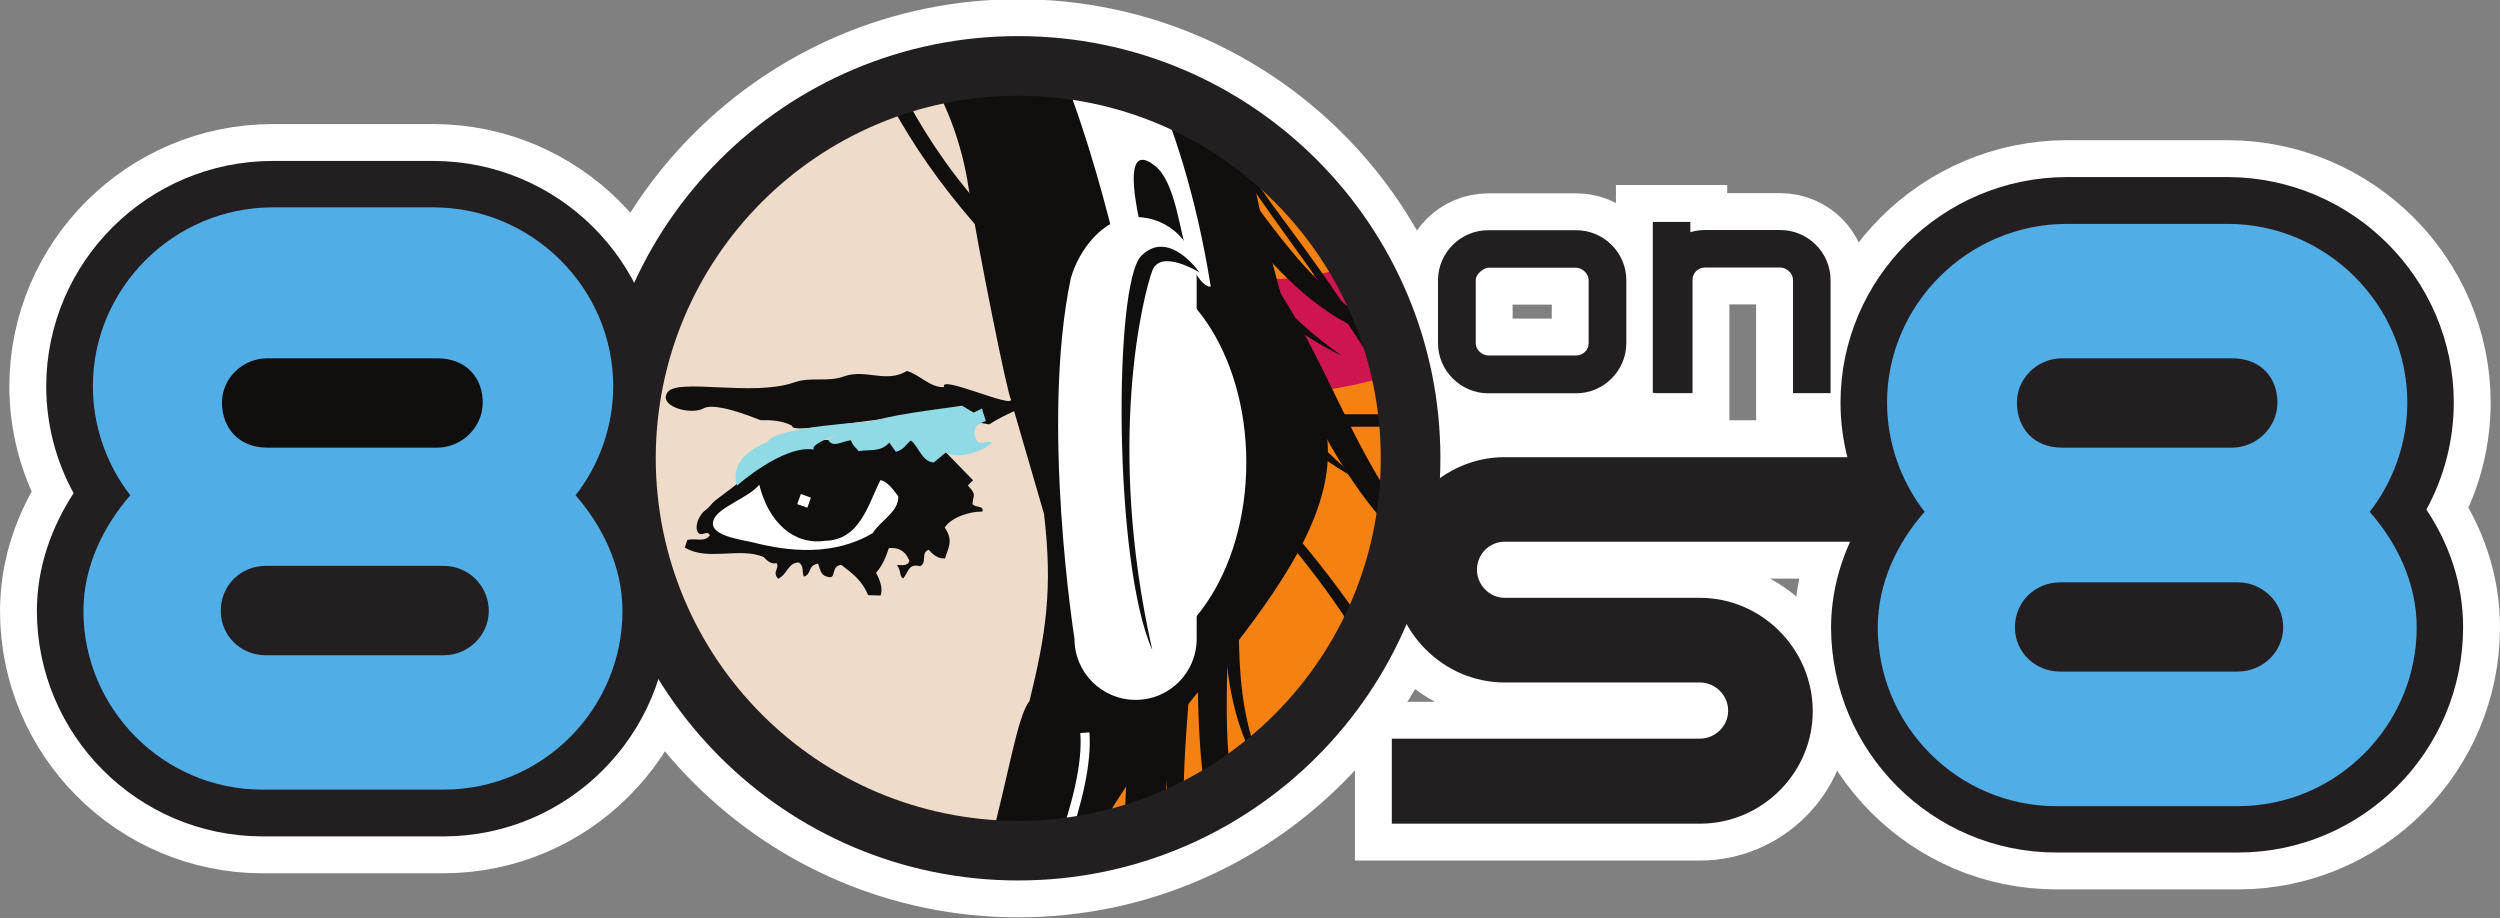 <svg width="800" height="293.8" version="1.1" viewBox="0 0 211.67 77.734" xmlns="http://www.w3.org/2000/svg">
 <rect x="0" y="0" width="211.67" height="77.734" fill="#808080" stroke="none"/>
 <g transform="translate(-49.804 44.288)">
  <g transform="matrix(5.131 0 0 -5.131 -182.35 2968.9)">
   <g transform="translate(57.973 585.02)">
    <path d="m0 0-0.195-0.169c-0.196-0.187-0.389-0.373-0.568-0.573-0.092-0.104-0.182-0.203-0.27-0.31l-0.16-0.21c-0.301-0.412-0.582-0.841-0.821-1.291-0.054-0.099-0.107-0.199-0.156-0.303l-0.086-0.179c-0.104-0.278-0.195-0.565-0.256-0.857l-0.024-0.129c-0.014-0.091-0.036-0.249-0.036-0.247l-0.013-0.09c-0.011-0.119-0.016-0.238-0.016-0.354-3e-3 -0.276 3e-3 -0.555 0.034-0.83l0.049-0.305c0.029-0.157 0.062-0.312 0.102-0.466 0.08-0.309 0.167-0.614 0.281-0.914 0.034-0.1 0.071-0.203 0.113-0.302l0.037-0.099c0.055-0.125 0.109-0.25 0.169-0.368 0.105-0.207 0.215-0.409 0.342-0.603 0.058-0.097 0.125-0.195 0.192-0.29l0.118-0.153c0.126-0.15 0.252-0.296 0.391-0.437 0.196-0.201 0.401-0.396 0.621-0.576l0.186-0.15 0.173-0.124c0.41-0.279 0.833-0.535 1.278-0.747l0.316-0.143 0.217-0.086c0.233-0.082 0.467-0.16 0.704-0.223 0.232-0.064 0.471-0.12 0.709-0.165l0.186-0.031 0.222-0.024c0.277-0.02 0.553-0.032 0.827-0.02 0.117 2e-3 0.23 7e-3 0.348 0.02l0.202 0.027c0.169 0.033 0.338 0.07 0.504 0.118l0.171 0.051 0.189 0.09c0.831 0.492 1.63 1.165 2.574 1.382l0.119 0.161c0.214 0.294 0.421 0.598 0.612 0.907 0.199 0.319 0.387 0.644 0.556 0.977 0.072 0.141 0.145 0.284 0.21 0.429l0.068 0.143 0.023 0.065c0.058 0.143 0.108 0.284 0.157 0.427-0.097 0.203-0.157 0.432-0.157 0.674-3e-3 0.454-0.018 0.908-0.065 1.363l-0.029 0.255c-2e-3 0.02-0.01 0.072-0.024 0.162-0.038 0.223-0.077 0.441-0.129 0.661-0.1 0.43-0.223 0.855-0.364 1.274-0.034 0.105-0.069 0.207-0.107 0.311-0.059 0.145-0.075 0.185-0.048 0.129-0.078 0.178-0.162 0.356-0.251 0.531-0.173 0.333-0.354 0.651-0.573 0.952l-0.25 0.314c-0.13 0.157-0.261 0.307-0.386 0.462-0.139 0.168-0.275 0.337-0.402 0.507-0.703 0.223-1.402 0.463-2.12 0.626-0.189 0.045-0.381 0.085-0.571 0.117l-0.061 8e-3 -0.217 0.019c-0.18 0.01-0.36 0.019-0.536 6e-3l-0.063-6e-3 -0.17-0.032c-1.295-0.305-2.443-0.995-3.732-1.266l-0.144-0.096" fill="#f58113"/>
   </g>
   <g transform="translate(57.973 585.02)">
    <path d="m0 0-0.195-0.169c-0.196-0.187-0.389-0.373-0.568-0.573-0.092-0.104-0.182-0.203-0.27-0.31l-0.16-0.21c-0.301-0.412-0.582-0.841-0.821-1.291-0.054-0.099-0.107-0.199-0.156-0.303l-0.086-0.179c-0.104-0.278-0.195-0.565-0.256-0.857l-0.024-0.129c-0.014-0.091-0.036-0.249-0.036-0.247l-0.013-0.09c-0.011-0.119-0.016-0.238-0.016-0.354-3e-3 -0.276 3e-3 -0.555 0.034-0.83l0.049-0.305c0.029-0.157 0.062-0.312 0.102-0.466 0.08-0.309 0.167-0.614 0.281-0.914 0.034-0.1 0.071-0.203 0.113-0.302l0.037-0.099c0.055-0.125 0.109-0.25 0.169-0.368 0.105-0.207 0.215-0.409 0.342-0.603 0.058-0.097 0.125-0.195 0.192-0.29l0.118-0.153c0.126-0.15 0.252-0.296 0.391-0.437 0.196-0.201 0.401-0.396 0.621-0.576l0.186-0.15 0.173-0.124c0.41-0.279 0.833-0.535 1.278-0.747l0.316-0.143 0.217-0.086c0.233-0.082 0.467-0.16 0.704-0.223 0.232-0.064 0.471-0.12 0.709-0.165l0.186-0.031 0.222-0.024c0.277-0.02 0.553-0.032 0.827-0.02 0.117 2e-3 0.23 7e-3 0.348 0.02l0.202 0.027c0.169 0.033 0.338 0.07 0.504 0.118l0.171 0.051 0.189 0.09c0.831 0.492 1.63 1.165 2.574 1.382l0.119 0.161c0.214 0.294 0.421 0.598 0.612 0.907 0.199 0.319 0.387 0.644 0.556 0.977 0.072 0.141 0.145 0.284 0.21 0.429l0.068 0.143 0.023 0.065c0.058 0.143 0.108 0.284 0.157 0.427-0.097 0.203-0.157 0.432-0.157 0.674-3e-3 0.454-0.018 0.908-0.065 1.363l-0.029 0.255c-2e-3 0.02-0.01 0.072-0.024 0.162-0.038 0.223-0.077 0.441-0.129 0.661-0.1 0.43-0.223 0.855-0.364 1.274-0.034 0.105-0.069 0.207-0.107 0.311-0.059 0.145-0.075 0.185-0.048 0.129-0.078 0.178-0.162 0.356-0.251 0.531-0.173 0.333-0.354 0.651-0.573 0.952l-0.25 0.314c-0.13 0.157-0.261 0.307-0.386 0.462-0.139 0.168-0.275 0.337-0.402 0.507-0.703 0.223-1.402 0.463-2.12 0.626-0.189 0.045-0.381 0.085-0.571 0.117l-0.061 8e-3 -0.217 0.019c-0.18 0.01-0.36 0.019-0.536 6e-3l-0.063-6e-3 -0.17-0.032c-1.295-0.305-2.443-0.995-3.732-1.266z" fill="none" stroke="#fff" stroke-width="1.217"/>
   </g>
   <g transform="translate(56.996 582.48)">
    <path d="m0 0-0.086-0.089-4e-3 -4e-3c-0.13-0.178-0.26-0.362-0.359-0.559-0.058-0.114-0.115-0.232-0.172-0.349 8e-3 0.015-0.01-0.034-0.056-0.146-0.063-0.191-0.121-0.381-0.178-0.577h10.053c0.837 0 1.626 0.152 2.344 0.423-0.088 0.13-0.156 0.276-0.21 0.425-0.065 0.196-0.131 0.395-0.207 0.585l-0.026 0.072-0.08 0.167c-0.057 0.114-0.118 0.23-0.184 0.339l-0.15 0.16c-0.45-0.181-0.956-0.281-1.487-0.281h-9.036l-0.162-0.166" fill="#cf1550"/>
   </g>
   <g transform="translate(56.996 582.48)">
    <path d="m0 0-0.086-0.089-4e-3 -4e-3c-0.13-0.178-0.26-0.362-0.359-0.559-0.058-0.114-0.115-0.232-0.172-0.349 8e-3 0.015-0.01-0.034-0.056-0.146-0.063-0.191-0.121-0.381-0.178-0.577h10.053c0.837 0 1.626 0.152 2.344 0.423-0.088 0.13-0.156 0.276-0.21 0.425-0.065 0.196-0.131 0.395-0.207 0.585l-0.026 0.072-0.08 0.167c-0.057 0.114-0.118 0.23-0.184 0.339l-0.15 0.16c-0.45-0.181-0.956-0.281-1.487-0.281h-9.036z" fill="none" stroke="#fff" stroke-width="1.217"/>
   </g>
   <g transform="translate(57.973 585.02)">
    <path d="m0 0-0.195-0.169c-0.196-0.187-0.389-0.373-0.568-0.573-0.092-0.104-0.182-0.203-0.27-0.31l-0.16-0.21c-0.301-0.412-0.582-0.841-0.821-1.291-0.054-0.099-0.107-0.199-0.156-0.303l-0.086-0.179c-0.104-0.278-0.195-0.565-0.256-0.857l-0.024-0.129c-0.014-0.091-0.036-0.249-0.036-0.247l-0.013-0.09c-0.011-0.119-0.016-0.238-0.016-0.354-3e-3 -0.276 3e-3 -0.555 0.034-0.83l0.049-0.305c0.029-0.157 0.062-0.312 0.102-0.466 0.08-0.309 0.167-0.614 0.281-0.914 0.034-0.1 0.071-0.203 0.113-0.302l0.037-0.099c0.055-0.125 0.109-0.25 0.169-0.368 0.105-0.207 0.215-0.409 0.342-0.603 0.058-0.097 0.125-0.195 0.192-0.29l0.118-0.153c0.126-0.15 0.252-0.296 0.391-0.437 0.196-0.201 0.401-0.396 0.621-0.576l0.186-0.15 0.173-0.124c0.41-0.279 0.833-0.535 1.278-0.747l0.316-0.143 0.217-0.086c0.233-0.082 0.467-0.16 0.704-0.223 0.232-0.064 0.471-0.12 0.709-0.165l0.186-0.031 0.222-0.024c0.277-0.02 0.553-0.032 0.827-0.02 0.117 2e-3 0.23 7e-3 0.348 0.02l0.202 0.027 0.079 0.017c1.14 2.397 4.718 5.011 3.715 7.317-0.539 1.245-0.974 3.103-1.296 4.885l-0.1 0.126c-0.703 0.223-1.402 0.463-2.12 0.626-0.189 0.045-0.381 0.085-0.571 0.117l-0.061 8e-3 -0.217 0.019c-0.18 0.01-0.36 0.019-0.536 6e-3l-0.063-6e-3 -0.17-0.032c-1.295-0.305-2.443-0.995-3.732-1.266l-0.144-0.096" fill="#110f0d"/>
   </g>
   <g transform="translate(57.973 585.02)">
    <path d="m0 0-0.195-0.169c-0.196-0.187-0.389-0.373-0.568-0.573-0.092-0.104-0.182-0.203-0.27-0.31l-0.16-0.21c-0.301-0.412-0.582-0.841-0.821-1.291-0.054-0.099-0.107-0.199-0.156-0.303l-0.086-0.179c-0.104-0.278-0.195-0.565-0.256-0.857l-0.024-0.129c-0.014-0.091-0.036-0.249-0.036-0.247l-0.013-0.09c-0.011-0.119-0.016-0.238-0.016-0.354-3e-3 -0.276 3e-3 -0.555 0.034-0.83l0.049-0.305c0.029-0.157 0.062-0.312 0.102-0.466 0.08-0.309 0.167-0.614 0.281-0.914 0.034-0.1 0.071-0.203 0.113-0.302l0.037-0.099c0.055-0.125 0.109-0.25 0.169-0.368 0.105-0.207 0.215-0.409 0.342-0.603 0.058-0.097 0.125-0.195 0.192-0.29l0.118-0.153c0.126-0.15 0.252-0.296 0.391-0.437 0.196-0.201 0.401-0.396 0.621-0.576l0.186-0.15 0.173-0.124c0.41-0.279 0.833-0.535 1.278-0.747l0.316-0.143 0.217-0.086c0.233-0.082 0.467-0.16 0.704-0.223 0.232-0.064 0.471-0.12 0.709-0.165l0.186-0.031 0.222-0.024c0.277-0.02 0.553-0.032 0.827-0.02 0.117 2e-3 0.23 7e-3 0.348 0.02l0.202 0.027 0.079 0.017c1.14 2.397 4.718 5.011 3.715 7.317-0.539 1.245-0.974 3.103-1.296 4.885l-0.1 0.126c-0.703 0.223-1.402 0.463-2.12 0.626-0.189 0.045-0.381 0.085-0.571 0.117l-0.061 8e-3 -0.217 0.019c-0.18 0.01-0.36 0.019-0.536 6e-3l-0.063-6e-3 -0.17-0.032c-1.295-0.305-2.443-0.995-3.732-1.266z" fill="none" stroke="#fff" stroke-width="1.217"/>
   </g>
   <g transform="translate(58.117 585.12)">
    <path d="m0 0-0.144-0.098-0.195-0.169c-0.196-0.186-0.389-0.373-0.568-0.573-0.092-0.103-0.182-0.203-0.27-0.309l-0.16-0.21c-0.301-0.412-0.582-0.841-0.821-1.291-0.054-0.1-0.107-0.2-0.156-0.303l-0.086-0.18c-0.104-0.278-0.195-0.564-0.256-0.856l-0.024-0.129c-0.014-0.092-0.036-0.249-0.036-0.247l-0.013-0.091c-0.011-0.118-0.016-0.237-0.016-0.354-3e-3 -0.276 3e-3 -0.554 0.034-0.83l0.049-0.304c0.029-0.158 0.062-0.313 0.102-0.467 0.08-0.309 0.167-0.613 0.281-0.913 0.034-0.101 0.071-0.203 0.113-0.303l0.037-0.099c0.055-0.125 0.109-0.25 0.169-0.368 0.105-0.207 0.215-0.409 0.342-0.602 0.058-0.098 0.125-0.196 0.192-0.29l0.118-0.154c0.126-0.15 0.252-0.295 0.391-0.437 0.196-0.2 0.401-0.396 0.621-0.575l0.186-0.151 0.173-0.124c0.41-0.279 0.833-0.535 1.278-0.747l0.316-0.142 0.217-0.086c0.233-0.082 0.467-0.161 0.704-0.224l0.218-0.056 0.829 2.927 0.451 1.467-0.405 3.603-2.815 3.925c-0.28-0.095-0.566-0.178-0.856-0.24" fill="#110f0d"/>
   </g>
   <g transform="translate(58.117 585.12)">
    <path d="m0 0-0.144-0.098-0.195-0.169c-0.196-0.186-0.389-0.373-0.568-0.573-0.092-0.103-0.182-0.203-0.27-0.309l-0.16-0.21c-0.301-0.412-0.582-0.841-0.821-1.291-0.054-0.1-0.107-0.2-0.156-0.303l-0.086-0.18c-0.104-0.278-0.195-0.564-0.256-0.856l-0.024-0.129c-0.014-0.092-0.036-0.249-0.036-0.247l-0.013-0.091c-0.011-0.118-0.016-0.237-0.016-0.354-3e-3 -0.276 3e-3 -0.554 0.034-0.83l0.049-0.304c0.029-0.158 0.062-0.313 0.102-0.467 0.08-0.309 0.167-0.613 0.281-0.913 0.034-0.101 0.071-0.203 0.113-0.303l0.037-0.099c0.055-0.125 0.109-0.25 0.169-0.368 0.105-0.207 0.215-0.409 0.342-0.602 0.058-0.098 0.125-0.196 0.192-0.29l0.118-0.154c0.126-0.15 0.252-0.295 0.391-0.437 0.196-0.2 0.401-0.396 0.621-0.575l0.186-0.151 0.173-0.124c0.41-0.279 0.833-0.535 1.278-0.747l0.316-0.142 0.217-0.086c0.233-0.082 0.467-0.161 0.704-0.224l0.218-0.056 0.829 2.927 0.451 1.467-0.405 3.603-2.815 3.925c-0.28-0.095-0.566-0.178-0.856-0.24z" fill="none" stroke="#fff" stroke-width="1.217"/>
   </g>
   <g transform="translate(56.341 579.4)">
    <path d="m0 0c-0.147 0.607 1.425 1.141 1.978 0.824-0.055-0.177 2.05 0.279 2.495 0.155 0.442-0.121 1.181-0.077 1.171-0.464-9e-3 -0.39-0.417-0.862-0.417-0.862l-0.938 0.965-1.687-0.025s-1.335 0.028-1.861-0.934c-0.361-0.541-0.593-0.267-0.741 0.341" fill="#eedbca"/>
   </g>
   <g transform="translate(56.341 579.4)">
    <path d="m0 0c-0.147 0.607 1.425 1.141 1.978 0.824-0.055-0.177 2.05 0.279 2.495 0.155 0.442-0.121 1.181-0.077 1.171-0.464-9e-3 -0.39-0.417-0.862-0.417-0.862l-0.938 0.965-1.687-0.025s-1.335 0.028-1.861-0.934c-0.361-0.541-0.593-0.267-0.741 0.341z" fill="none" stroke="#fff" stroke-width="1.217"/>
   </g>
   <g transform="translate(64.38 577.72)">
    <path d="m0 0c0.058-1.067-0.229-2.632-0.281-4.137 0.115 0.069 0.228 0.14 0.346 0.214 0.114 1.335 0.344 2.746 0.234 4.277-0.212 2.953-2.169 3.05-2.169 3.05 0.13-0.114 1.702-0.283 1.87-3.404" fill="#110f0d"/>
   </g>
   <g transform="translate(64.38 577.72)">
    <path d="m0 0c0.058-1.067-0.229-2.632-0.281-4.137 0.115 0.069 0.228 0.14 0.346 0.214 0.114 1.335 0.344 2.746 0.234 4.277-0.212 2.953-2.169 3.05-2.169 3.05 0.13-0.114 1.702-0.283 1.87-3.404z" fill="none" stroke="#fff" stroke-width="1.217"/>
   </g>
   <g transform="translate(63.268 577.16)">
    <path d="m0 0c0.06-1.057-0.198-2.457-0.267-3.893l0.188 0.026 0.166 0.035c0.119 1.259 0.328 2.557 0.218 4.08-0.222 3.064-2.197 3.867-2.197 3.867 0.133-0.16 1.723-0.897 1.892-4.115" fill="#110f0d"/>
   </g>
   <g transform="translate(63.268 577.16)">
    <path d="m0 0c0.06-1.057-0.198-2.457-0.267-3.893l0.188 0.026 0.166 0.035c0.119 1.259 0.328 2.557 0.218 4.08-0.222 3.064-2.197 3.867-2.197 3.867 0.133-0.16 1.723-0.897 1.892-4.115z" fill="none" stroke="#fff" stroke-width="1.217"/>
   </g>
   <g transform="translate(63.874 577.14)">
    <path d="m0 0c0.109-1.023-0.051-2.326-0.075-3.695l0.065 0.02 0.188 0.09 0.152 0.092c0.062 1.143 0.151 2.337-0.023 3.727-0.402 3.262-2.565 4.313-2.565 4.313 0.152-0.187 1.893-1.128 2.258-4.547" fill="#110f0d"/>
   </g>
   <g transform="translate(63.874 577.14)">
    <path d="m0 0c0.109-1.023-0.051-2.326-0.075-3.695l0.065 0.02 0.188 0.09 0.152 0.092c0.062 1.143 0.151 2.337-0.023 3.727-0.402 3.262-2.565 4.313-2.565 4.313 0.152-0.187 1.893-1.128 2.258-4.547z" fill="none" stroke="#fff" stroke-width="1.217"/>
   </g>
   <g transform="translate(65.349 579.13)">
    <path d="m0 0c0.203-1.155-0.163-3.054 0.604-4.43l0.064 0.028c-0.578 1.48-0.143 2.839-0.487 4.583-0.37 1.903-1.739 2.242-1.739 2.242 0.1-0.093 1.207-0.421 1.558-2.423" fill="#110f0d"/>
   </g>
   <g transform="translate(65.349 579.13)">
    <path d="m0 0c0.203-1.155-0.163-3.054 0.604-4.43l0.064 0.028c-0.578 1.48-0.143 2.839-0.487 4.583-0.37 1.903-1.739 2.242-1.739 2.242 0.1-0.093 1.207-0.421 1.558-2.423z" fill="none" stroke="#fff" stroke-width="1.217"/>
   </g>
   <g transform="translate(65.164 578.69)">
    <path d="m0 0c0.16-1.113-0.122-2.826 0.19-4.308l0.192 0.113c-0.17 1.378 0.115 2.774-0.159 4.428-0.385 2.312-2.016 2.643-2.016 2.643 0.118-0.105 1.435-0.441 1.793-2.876" fill="#110f0d"/>
   </g>
   <g transform="translate(65.164 578.69)">
    <path d="m0 0c0.16-1.113-0.122-2.826 0.19-4.308l0.192 0.113c-0.17 1.378 0.115 2.774-0.159 4.428-0.385 2.312-2.016 2.643-2.016 2.643 0.118-0.105 1.435-0.441 1.793-2.876z" fill="none" stroke="#fff" stroke-width="1.217"/>
   </g>
   <g transform="translate(64.928 578.66)">
    <path d="m0 0c0.171-1.139-0.024-2.879 0.193-4.421l0.23 0.141c-0.105 1.414 0.081 2.902-0.2 4.574-0.432 2.598-2.111 2.77-2.111 2.77 0.122-0.104 1.479-0.325 1.888-3.064" fill="#110f0d"/>
   </g>
   <g transform="translate(64.928 578.66)">
    <path d="m0 0c0.171-1.139-0.024-2.879 0.193-4.421l0.23 0.141c-0.105 1.414 0.081 2.902-0.2 4.574-0.432 2.598-2.111 2.77-2.111 2.77 0.122-0.104 1.479-0.325 1.888-3.064z" fill="none" stroke="#fff" stroke-width="1.217"/>
   </g>
   <g transform="translate(64.638 578.43)">
    <path d="m0 0c0.1-1.176-0.249-2.982-0.119-4.58l0.258 0.167c-0.01 1.459 0.304 2.988 0.127 4.715-0.283 2.672-2.089 2.86-2.089 2.86 0.127-0.109 1.58-0.341 1.823-3.162" fill="#110f0d"/>
   </g>
   <g transform="translate(64.638 578.43)">
    <path d="m0 0c0.1-1.176-0.249-2.982-0.119-4.58l0.258 0.167c-0.01 1.459 0.304 2.988 0.127 4.715-0.283 2.672-2.089 2.86-2.089 2.86 0.127-0.109 1.58-0.341 1.823-3.162z" fill="none" stroke="#fff" stroke-width="1.217"/>
   </g>
   <g transform="translate(57.973 585.02)">
    <path d="m0 0-0.195-0.169c-0.196-0.187-0.389-0.373-0.568-0.573-0.092-0.104-0.182-0.203-0.27-0.31l-0.16-0.21c-0.301-0.412-0.582-0.841-0.821-1.291-0.054-0.099-0.107-0.199-0.156-0.303l-0.086-0.179c-0.104-0.278-0.195-0.565-0.256-0.857l-0.024-0.129c-0.014-0.091-0.036-0.249-0.036-0.247l-0.013-0.09c-0.011-0.119-0.016-0.238-0.016-0.354-3e-3 -0.276 3e-3 -0.555 0.034-0.83l0.049-0.305c0.029-0.157 0.062-0.312 0.102-0.466 0.08-0.309 0.167-0.614 0.281-0.914 0.034-0.1 0.071-0.203 0.113-0.302l0.037-0.099c0.055-0.125 0.109-0.25 0.169-0.368 0.105-0.207 0.215-0.409 0.342-0.603 0.058-0.097 0.125-0.195 0.192-0.29l0.118-0.153c0.126-0.15 0.252-0.296 0.391-0.437 0.196-0.201 0.401-0.396 0.621-0.576l0.186-0.15 0.173-0.124c0.41-0.279 0.833-0.535 1.278-0.747l0.316-0.143 0.217-0.086c0.233-0.082 0.467-0.16 0.704-0.223 0.232-0.064 0.471-0.12 0.709-0.165l0.169-0.03c0.304 1.099 0.46 2.153 0.66 2.384 0.27 1.106 0.388 1.838 0.24 3.091l-0.493 1.695s-0.678-0.298-0.468-0.367c0.212-0.067 0.2-0.661 0.111-0.806-0.182 0.118-0.247 0.131-0.406-0.054 0.145-0.16 0.092-0.134 0.075-0.305 0.048-0.066 0.197-0.021 0.164-0.125-0.183 6e-3 -0.507-0.084-0.622-0.264 0.159-0.225 0.045-0.353 7e-3 -0.508-0.114-0.011-0.196 0.057-0.271 0.143-0.138-0.059-0.019-0.208-0.141-0.272-0.193 0.049-0.191-0.093-0.278-0.201-0.066 0.022-0.031 0.127-0.106 0.221 0.068 2e-3 0.176-0.028 0.207 0.068-0.074 0.181-0.196 0.223-0.34 0.21-0.046-0.145-0.105-0.287-0.21-0.407 0.075-0.143 0.114-0.273 0.073-0.375l-0.204 6e-3c-0.113 0.266-0.283 0.373-0.445 0.501-0.177-0.026-0.076-0.232-0.209-0.202-0.119 0.022-0.125 0.08-0.173 0.222-0.181-0.036-0.093-0.167-0.234-0.216-0.039 0.105 7e-3 0.165-0.081 0.234-0.182 0-0.186-0.193-0.344-0.269-0.104 0.121 0.027 0.159-0.024 0.259-0.092-0.026-0.154 0.039-0.217 0.102-0.395 0.165-0.929-0.075-1.299 0.156l0.042 0.124c0.134 0.035 0.275-0.045 0.372 0.074-0.044 0.118-0.168-0.078-0.218 0.103-0.028 0.364 0.568 0.597 0.825 0.901-0.06 0.18-0.17 0.221-0.3 0.199l-4e-3 -0.207c-0.062 0.014-0.127 0.029-0.218-0.038-0.222-0.256-0.608 0.016-0.519 0.092 0.074-0.14 0.752 0.342 0.689 0.487-0.131 0.013 0.627 0.345 0.627 0.345s-0.771 0.336-0.985 0.216c-0.211-0.118-0.761 0.034-0.594 0.267 0.171 0.235 1.409-0.077 2.086 0.16 0.285 0.101 0.544-2e-3 0.827 0.101 0.353 0.127 0.695-0.119 1.034 0.088 0.189-0.044 0.4-0.287 0.616-0.264-0.09 0.21 1.155-0.367 1.103-0.2-0.041-8e-3 -0.54 2.459-0.702 3.5-0.105 0.703-0.35 1.326-0.632 1.811-0.82-0.311-1.621-0.678-2.477-0.859l-0.144-0.098" fill="#eedbca"/>
   </g>
   <g transform="translate(57.973 585.02)">
    <path d="m0 0-0.195-0.169c-0.196-0.187-0.389-0.373-0.568-0.573-0.092-0.104-0.182-0.203-0.27-0.31l-0.16-0.21c-0.301-0.412-0.582-0.841-0.821-1.291-0.054-0.099-0.107-0.199-0.156-0.303l-0.086-0.179c-0.104-0.278-0.195-0.565-0.256-0.857l-0.024-0.129c-0.014-0.091-0.036-0.249-0.036-0.247l-0.013-0.09c-0.011-0.119-0.016-0.238-0.016-0.354-3e-3 -0.276 3e-3 -0.555 0.034-0.83l0.049-0.305c0.029-0.157 0.062-0.312 0.102-0.466 0.08-0.309 0.167-0.614 0.281-0.914 0.034-0.1 0.071-0.203 0.113-0.302l0.037-0.099c0.055-0.125 0.109-0.25 0.169-0.368 0.105-0.207 0.215-0.409 0.342-0.603 0.058-0.097 0.125-0.195 0.192-0.29l0.118-0.153c0.126-0.15 0.252-0.296 0.391-0.437 0.196-0.201 0.401-0.396 0.621-0.576l0.186-0.15 0.173-0.124c0.41-0.279 0.833-0.535 1.278-0.747l0.316-0.143 0.217-0.086c0.233-0.082 0.467-0.16 0.704-0.223 0.232-0.064 0.471-0.12 0.709-0.165l0.169-0.03c0.304 1.099 0.46 2.153 0.66 2.384 0.27 1.106 0.388 1.838 0.24 3.091l-0.493 1.695s-0.678-0.298-0.468-0.367c0.212-0.067 0.2-0.661 0.111-0.806-0.182 0.118-0.247 0.131-0.406-0.054 0.145-0.16 0.092-0.134 0.075-0.305 0.048-0.066 0.197-0.021 0.164-0.125-0.183 6e-3 -0.507-0.084-0.622-0.264 0.159-0.225 0.045-0.353 7e-3 -0.508-0.114-0.011-0.196 0.057-0.271 0.143-0.138-0.059-0.019-0.208-0.141-0.272-0.193 0.049-0.191-0.093-0.278-0.201-0.066 0.022-0.031 0.127-0.106 0.221 0.068 2e-3 0.176-0.028 0.207 0.068-0.074 0.181-0.196 0.223-0.34 0.21-0.046-0.145-0.105-0.287-0.21-0.407 0.075-0.143 0.114-0.273 0.073-0.375l-0.204 6e-3c-0.113 0.266-0.283 0.373-0.445 0.501-0.177-0.026-0.076-0.232-0.209-0.202-0.119 0.022-0.125 0.08-0.173 0.222-0.181-0.036-0.093-0.167-0.234-0.216-0.039 0.105 7e-3 0.165-0.081 0.234-0.182 0-0.186-0.193-0.344-0.269-0.104 0.121 0.027 0.159-0.024 0.259-0.092-0.026-0.154 0.039-0.217 0.102-0.395 0.165-0.929-0.075-1.299 0.156l0.042 0.124c0.134 0.035 0.275-0.045 0.372 0.074-0.044 0.118-0.168-0.078-0.218 0.103-0.028 0.364 0.568 0.597 0.825 0.901-0.06 0.18-0.17 0.221-0.3 0.199l-4e-3 -0.207c-0.062 0.014-0.127 0.029-0.218-0.038-0.222-0.256-0.608 0.016-0.519 0.092 0.074-0.14 0.752 0.342 0.689 0.487-0.131 0.013 0.627 0.345 0.627 0.345s-0.771 0.336-0.985 0.216c-0.211-0.118-0.761 0.034-0.594 0.267 0.171 0.235 1.409-0.077 2.086 0.16 0.285 0.101 0.544-2e-3 0.827 0.101 0.353 0.127 0.695-0.119 1.034 0.088 0.189-0.044 0.4-0.287 0.616-0.264-0.09 0.21 1.155-0.367 1.103-0.2-0.041-8e-3 -0.54 2.459-0.702 3.5-0.105 0.703-0.35 1.326-0.632 1.811-0.82-0.311-1.621-0.678-2.477-0.859z" fill="none" stroke="#fff" stroke-width="1.217"/>
   </g>
   <g transform="translate(61.448 580.51)">
    <path d="m0 0 0.065-0.205c-0.182-0.06-0.224-0.168-0.156-0.312 0.057-0.105 0.184-1e-3 0.259-0.045-0.164-0.157-0.549-0.274-0.768-0.167l-0.194-0.161c-0.196 0.011-0.257 0.275-0.378 0.363-0.085-0.062-0.104-0.147-0.248-0.186l-0.108 0.151c-0.153-0.168-0.333-0.105-0.507-0.142-0.04 0.061-0.094 0.081-0.124 0.18-0.131-5e-3 -0.31-0.143-0.382 0.018 0.158 0.098 0.334 0.175 0.518 0.236 0.55 0.183 1.184 0.238 1.696 0.318l0.19-0.115 0.137 0.067" fill="#8fdae5"/>
   </g>
   <g transform="translate(61.448 580.51)">
    <path d="m0 0 0.065-0.205c-0.182-0.06-0.224-0.168-0.156-0.312 0.057-0.105 0.184-1e-3 0.259-0.045-0.164-0.157-0.549-0.274-0.768-0.167l-0.194-0.161c-0.196 0.011-0.257 0.275-0.378 0.363-0.085-0.062-0.104-0.147-0.248-0.186l-0.108 0.151c-0.153-0.168-0.333-0.105-0.507-0.142-0.04 0.061-0.094 0.081-0.124 0.18-0.131-5e-3 -0.31-0.143-0.382 0.018 0.158 0.098 0.334 0.175 0.518 0.236 0.55 0.183 1.184 0.238 1.696 0.318l0.19-0.115z" fill="none" stroke="#fff" stroke-width="1.217"/>
   </g>
   <g transform="translate(59.774 579.33)">
    <path d="m0 0c0.12-0.026 0.208-0.156 0.294-0.268 0.012-0.254-0.293-0.399-0.42-0.606-0.653-0.39-1.405-0.3-1.959-0.159-0.23 0.056-0.786 0.116-0.662 0.391 0.091 0.202 0.58 0.356 0.747 0.565 0.151-0.61 0.562-1.002 1.088-0.925 0.577 0.011 0.711 0.61 0.912 1.002" fill="#fff"/>
   </g>
   <g transform="translate(59.774 579.33)">
    <path d="m0 0c0.12-0.026 0.208-0.156 0.294-0.268 0.012-0.254-0.293-0.399-0.42-0.606-0.653-0.39-1.405-0.3-1.959-0.159-0.23 0.056-0.786 0.116-0.662 0.391 0.091 0.202 0.58 0.356 0.747 0.565 0.151-0.61 0.562-1.002 1.088-0.925 0.577 0.011 0.711 0.61 0.912 1.002z" fill="none" stroke="#fff" stroke-width="1.217"/>
   </g>
   <g transform="translate(58.626 579.04)">
    <path d="m0 0-0.058-0.166-0.168 0.059 0.061 0.167z" fill="#fff"/>
   </g>
   <g transform="translate(58.626 579.04)">
    <path d="m0 0-0.058-0.166-0.168 0.059 0.061 0.167z" fill="none" stroke="#fff" stroke-width="1.217"/>
   </g>
   <g transform="translate(54.13 575.72)">
    <path d="m0 0c-0.047-0.116-0.234-0.262-0.195-0.469 0.021-0.103 0.157-0.134 0.12-0.254-0.434 0.037-0.155 0.575 0.075 0.723" fill="#110f0d" fill-rule="evenodd"/>
   </g>
   <g transform="translate(54.13 575.72)">
    <path d="m0 0c-0.047-0.116-0.234-0.262-0.195-0.469 0.021-0.103 0.157-0.134 0.12-0.254-0.434 0.037-0.155 0.575 0.075 0.723z" fill="none" stroke="#fff" stroke-width="1.217"/>
   </g>
   <g transform="translate(68.215 578.72)">
    <path d="m0 0c-3e-3 0.102-3e-3 0.202-4e-3 0.306-0.872 1.28-1.269 2.829-2.487 4.282-1.802 2.149-4.249 1.366-4.249 1.366 0.22-0.027 2.236 0.531 4.069-1.769 0.852-1.067 1.404-3.095 2.692-4.427l-0.021 0.242" fill="#110f0d"/>
   </g>
   <g transform="translate(68.215 578.72)">
    <path d="m0 0c-3e-3 0.102-3e-3 0.202-4e-3 0.306-0.872 1.28-1.269 2.829-2.487 4.282-1.802 2.149-4.249 1.366-4.249 1.366 0.22-0.027 2.236 0.531 4.069-1.769 0.852-1.067 1.404-3.095 2.692-4.427z" fill="none" stroke="#fff" stroke-width="1.217"/>
   </g>
   <g transform="translate(67.737 582.02)">
    <path d="m0 0c-1.465 0.943-2.09 2.729-3.681 4.038l-0.101 0.08c-0.164 0.045-0.325 0.086-0.488 0.125-0.126 0.028-0.251 0.055-0.375 0.078 0.263-0.178 0.564-0.41 0.908-0.71 1.063-0.919 2.084-3.201 3.812-3.871l-0.075 0.26" fill="#110f0d"/>
   </g>
   <g transform="translate(67.737 582.02)">
    <path d="m0 0c-1.465 0.943-2.09 2.729-3.681 4.038l-0.101 0.08c-0.164 0.045-0.325 0.086-0.488 0.125-0.126 0.028-0.251 0.055-0.375 0.078 0.263-0.178 0.564-0.41 0.908-0.71 1.063-0.919 2.084-3.201 3.812-3.871z" fill="none" stroke="#fff" stroke-width="1.217"/>
   </g>
   <g transform="translate(67.723 576.62)">
    <path d="m0 0 0.105 0.197c-1.574 2.471-4.594 4.97-6.434 7.071-0.541 0.616-0.958 1.266-1.281 1.898l-0.248-0.1c0.301-0.587 0.707-1.22 1.253-1.881 1.889-2.282 4.802-4.22 6.605-7.185" fill="#110f0d"/>
   </g>
   <g transform="translate(67.723 576.62)">
    <path d="m0 0 0.105 0.197c-1.574 2.471-4.594 4.97-6.434 7.071-0.541 0.616-0.958 1.266-1.281 1.898l-0.248-0.1c0.301-0.587 0.707-1.22 1.253-1.881 1.889-2.282 4.802-4.22 6.605-7.185z" fill="none" stroke="#fff" stroke-width="1.217"/>
   </g>
   <g transform="translate(67.389 581.38)">
    <path d="m0 0c-2.041 1.431-2.093 2.956-3.173 4.693-0.169 0.05-0.339 0.096-0.512 0.137 0.857-1.402 1.269-3.653 3.685-4.83" fill="#110f0d"/>
   </g>
   <g transform="translate(67.389 581.38)">
    <path d="m0 0c-2.041 1.431-2.093 2.956-3.173 4.693-0.169 0.05-0.339 0.096-0.512 0.137 0.857-1.402 1.269-3.653 3.685-4.83z" fill="none" stroke="#fff" stroke-width="1.217"/>
   </g>
   <g transform="translate(67.706 579.31)">
    <path d="m0 0c-2.487 1.964-2.105 4.279-3.741 6.828-0.163 0.046-0.331 0.087-0.498 0.126l-0.106 0.021c0.101-0.134 0.198-0.281 0.296-0.438 1.06-1.717 1.178-5.043 4.049-6.537" fill="#110f0d"/>
   </g>
   <g transform="translate(67.706 579.31)">
    <path d="m0 0c-2.487 1.964-2.105 4.279-3.741 6.828-0.163 0.046-0.331 0.087-0.498 0.126l-0.106 0.021c0.101-0.134 0.198-0.281 0.296-0.438 1.06-1.717 1.178-5.043 4.049-6.537z" fill="none" stroke="#fff" stroke-width="1.217"/>
   </g>
   <g transform="translate(67.967 581.16)">
    <path d="m0 0c-0.027 0.115-0.057 0.232-0.087 0.351-0.45 0.739-1.045 1.564-1.44 2.092-0.561 0.749-1.04 1.486-1.25 2.164l-0.169 0.054c0.094-0.32 0.302-0.775 0.719-1.416 0.525-0.805 1.594-2.171 2.231-3.262l-4e-3 0.017" fill="#110f0d"/>
   </g>
   <g transform="translate(67.967 581.16)">
    <path d="m0 0c-0.027 0.115-0.057 0.232-0.087 0.351-0.45 0.739-1.045 1.564-1.44 2.092-0.561 0.749-1.04 1.486-1.25 2.164l-0.169 0.054c0.094-0.32 0.302-0.775 0.719-1.416 0.525-0.805 1.594-2.171 2.231-3.262z" fill="none" stroke="#fff" stroke-width="1.217"/>
   </g>
   <g transform="translate(66.678 579.15)">
    <path d="m0 0c-2.179 1.957-1.723 4.447-3.036 7.08l-0.175 0.04c-0.122 0.027-0.246 0.055-0.369 0.078 0.065-0.112 0.127-0.23 0.187-0.353 0.892-1.801 0.804-5.394 3.393-6.845" fill="#110f0d"/>
   </g>
   <g transform="translate(66.678 579.15)">
    <path d="m0 0c-2.179 1.957-1.723 4.447-3.036 7.08l-0.175 0.04c-0.122 0.027-0.246 0.055-0.369 0.078 0.065-0.112 0.127-0.23 0.187-0.353 0.892-1.801 0.804-5.394 3.393-6.845z" fill="none" stroke="#fff" stroke-width="1.217"/>
   </g>
   <g transform="translate(65.811 579.62)">
    <path d="m0 0c0-1.816-1.013-3.289-2.255-3.289v6.576c1.242 0 2.255-1.47 2.255-3.287" fill="#fff"/>
   </g>
   <g transform="translate(65.811 579.62)">
    <path d="m0 0c0-1.816-1.013-3.289-2.255-3.289v6.576c1.242 0 2.255-1.47 2.255-3.287z" fill="none" stroke="#fff" stroke-width="1.217"/>
   </g>
   <g transform="translate(64.992 576.71)">
    <path d="m0 0c0-0.558-0.451-1.007-1.007-1.007s-1.009 0.449-1.009 1.007c0 0-0.565 3.572-0.06 5.953 0.121 0.43 0.513 1.007 1.069 1.007s1.007-0.447 1.007-1.007z" fill="#fff"/>
   </g>
   <g transform="translate(64.992 576.71)">
    <path d="m0 0c0-0.558-0.451-1.007-1.007-1.007s-1.009 0.449-1.009 1.007c0 0-0.565 3.572-0.06 5.953 0.121 0.43 0.513 1.007 1.069 1.007s1.007-0.447 1.007-1.007z" fill="none" stroke="#fff" stroke-width="1.217"/>
   </g>
   <g transform="translate(62.896 586.39)">
    <path d="m0 0-0.061 8e-3 -0.207 0.019c0.88-2.042 1.358-4.759 1.358-4.759l0.319 0.961s-0.792 2.521 0 1.896c0.343-0.271 0.409-1.113 0.545-1.494 0.18-0.502 0.373-0.519 0.373-0.491-0.24 1.5-0.625 2.664-1.031 3.554-0.238 0.069-0.479 0.133-0.725 0.189-0.189 0.045-0.38 0.085-0.571 0.117" fill="#fff"/>
   </g>
   <g transform="translate(62.896 586.39)">
    <path d="m0 0-0.061 8e-3 -0.207 0.019c0.88-2.042 1.358-4.759 1.358-4.759l0.319 0.961s-0.792 2.521 0 1.896c0.343-0.271 0.409-1.113 0.545-1.494 0.18-0.502 0.373-0.519 0.373-0.491-0.24 1.5-0.625 2.664-1.031 3.554-0.238 0.069-0.479 0.133-0.725 0.189-0.189 0.045-0.38 0.085-0.571 0.117z" fill="none" stroke="#fff" stroke-width="1.217"/>
   </g>
   <g transform="translate(64.078 583.03)">
    <path d="m0 0c-0.46-0.458-0.46-5.085 0.182-6.504-0.777 3.437-0.138 5.895 0 6.26 0.139 0.367 0.779-0.03 0.779-0.03s-0.506 0.731-0.961 0.274" fill="#110f0d"/>
   </g>
   <g transform="translate(64.078 583.03)">
    <path d="m0 0c-0.46-0.458-0.46-5.085 0.182-6.504-0.777 3.437-0.138 5.895 0 6.26 0.139 0.367 0.779-0.03 0.779-0.03s-0.506 0.731-0.961 0.274z" fill="none" stroke="#fff" stroke-width="1.217"/>
   </g>
   <g transform="translate(62.674 573.25)">
    <path d="M 0,0 0.167,0.006 C 0.43,0.741 0.586,1.409 0.548,1.917 L 0.398,1.905 C 0.435,1.408 0.271,0.736 0,0" fill="#fff"/>
   </g>
   <g transform="translate(62.674 573.25)">
    <path d="m0 0 0.167 6e-3c0.263 0.735 0.419 1.403 0.381 1.911l-0.15-0.012c0.037-0.497-0.127-1.169-0.398-1.905z" fill="none" stroke="#fff" stroke-width="1.217"/>
   </g>
   <g transform="translate(68.121 580.34)">
    <path d="m0 0-0.012 0.076h-1.574v-0.206h1.603z" fill="#110f0d"/>
   </g>
   <g transform="translate(68.121 580.34)">
    <path d="m0 0-0.012 0.076h-1.574v-0.206h1.603z" fill="none" stroke="#fff" stroke-width="1.217"/>
   </g>
   <g transform="translate(57.408 579.24)">
    <path d="m0 0s0.762 0.678 1.27 0.593c-0.128 0.126 1.017 0.466 1.017 0.466s-1.695-0.085-1.78-0.34c-0.705-0.273-0.507-0.719-0.507-0.719" fill="#8fdae5"/>
   </g>
   <g transform="translate(57.408 579.24)">
    <path d="m0 0s0.762 0.678 1.27 0.593c-0.128 0.126 1.017 0.466 1.017 0.466s-1.695-0.085-1.78-0.34c-0.705-0.273-0.507-0.719-0.507-0.719z" fill="none" stroke="#fff" stroke-width="1.217"/>
   </g>
   <g transform="translate(56.066 579.69)">
    <path d="m0 0c4e-3 -3.305 2.676-5.976 5.98-5.984 3.306 8e-3 5.98 2.679 5.984 5.984-4e-3 3.307-2.678 5.979-5.984 5.982-3.304-3e-3 -5.976-2.675-5.98-5.982m-0.984 0c0 3.849 3.12 6.966 6.964 6.966 3.85 0 6.968-3.117 6.968-6.966 0-3.848-3.118-6.967-6.968-6.967-3.844 0-6.964 3.119-6.964 6.967" fill="#231f20"/>
   </g>
   <g transform="translate(56.066 579.69)">
    <path d="m0 0c4e-3 -3.305 2.676-5.976 5.98-5.984 3.306 8e-3 5.98 2.679 5.984 5.984-4e-3 3.307-2.678 5.979-5.984 5.982-3.304-3e-3 -5.976-2.675-5.98-5.982zm-0.984 0c0 3.849 3.12 6.966 6.964 6.966 3.85 0 6.968-3.117 6.968-6.966 0-3.848-3.118-6.967-6.968-6.967-3.844 0-6.964 3.119-6.964 6.967z" fill="none" stroke="#fff" stroke-width="1.217"/>
   </g>
   <g transform="translate(53.311 577.17)">
    <path d="m0 0c0 0.419-0.34 0.744-0.743 0.744h-2.934c-0.422 0-0.746-0.325-0.746-0.744 0-0.403 0.324-0.731 0.746-0.731h2.934c0.403 0 0.743 0.328 0.743 0.731m2.053 3.71c0-0.67-0.234-1.307-0.621-1.801 0.447-0.513 0.774-1.18 0.774-1.909 0-1.614-1.317-2.948-2.949-2.948h-2.997c-1.629 0-2.949 1.334-2.949 2.948 0 0.729 0.326 1.396 0.774 1.909-0.386 0.494-0.618 1.131-0.618 1.801 0 1.617 1.335 2.95 2.965 2.95h2.652c1.631 0 2.969-1.333 2.969-2.95" fill="#50ade5"/>
   </g>
   <g transform="translate(53.311 577.17)">
    <path d="m0 0c0 0.419-0.34 0.744-0.743 0.744h-2.934c-0.422 0-0.746-0.325-0.746-0.744 0-0.403 0.324-0.731 0.746-0.731h2.934c0.403 0 0.743 0.328 0.743 0.731zm2.053 3.71c0-0.67-0.234-1.307-0.621-1.801 0.447-0.513 0.774-1.18 0.774-1.909 0-1.614-1.317-2.948-2.949-2.948h-2.997c-1.629 0-2.949 1.334-2.949 2.948 0 0.729 0.326 1.396 0.774 1.909-0.386 0.494-0.618 1.131-0.618 1.801 0 1.617 1.335 2.95 2.965 2.95h2.652c1.631 0 2.969-1.333 2.969-2.95z" fill="none" stroke="#fff" stroke-width="1.217"/>
   </g>
   <g transform="translate(49.634 575.67)">
    <path d="m0 0c-0.829 0-1.514 0.669-1.517 1.499 3e-3 0.829 0.685 1.511 1.517 1.513h2.934c0.821-2e-3 1.512-0.659 1.514-1.513-8e-3 -0.851-0.696-1.497-1.514-1.499zm-2.09 5.209c0-0.489 0.174-0.965 0.461-1.327l0.39-0.501-0.419-0.48c-0.36-0.405-0.588-0.909-0.586-1.402 2e-3 -1.187 0.978-2.179 2.181-2.183h2.997c1.202 4e-3 2.178 0.996 2.182 2.183 1e-3 0.493-0.231 0.997-0.586 1.402l-0.423 0.479 0.395 0.502c0.284 0.362 0.456 0.838 0.456 1.327-2e-3 1.182-0.993 2.181-2.197 2.183h-2.652c-1.203-2e-3 -2.196-0.999-2.199-2.183m2.027-7.429c-2.06 5e-3 -3.715 1.68-3.717 3.719 0 0.736 0.249 1.396 0.606 1.945-0.289 0.525-0.452 1.132-0.452 1.765 5e-3 2.048 1.676 3.715 3.735 3.717h2.652c2.059-2e-3 3.731-1.669 3.736-3.717 0-0.633-0.164-1.24-0.453-1.765 0.357-0.549 0.606-1.209 0.608-1.945-4e-3 -2.039-1.661-3.714-3.718-3.719z" fill="#231f20"/>
   </g>
   <g transform="translate(49.634 575.67)">
    <path d="m0 0c-0.829 0-1.514 0.669-1.517 1.499 3e-3 0.829 0.685 1.511 1.517 1.513h2.934c0.821-2e-3 1.512-0.659 1.514-1.513-8e-3 -0.851-0.696-1.497-1.514-1.499zm-2.09 5.209c0-0.489 0.174-0.965 0.461-1.327l0.39-0.501-0.419-0.48c-0.36-0.405-0.588-0.909-0.586-1.402 2e-3 -1.187 0.978-2.179 2.181-2.183h2.997c1.202 4e-3 2.178 0.996 2.182 2.183 1e-3 0.493-0.231 0.997-0.586 1.402l-0.423 0.479 0.395 0.502c0.284 0.362 0.456 0.838 0.456 1.327-2e-3 1.182-0.993 2.181-2.197 2.183h-2.652c-1.203-2e-3 -2.196-0.999-2.199-2.183zm2.027-7.429c-2.06 5e-3 -3.715 1.68-3.717 3.719 0 0.736 0.249 1.396 0.606 1.945-0.289 0.525-0.452 1.132-0.452 1.765 5e-3 2.048 1.676 3.715 3.735 3.717h2.652c2.059-2e-3 3.731-1.669 3.736-3.717 0-0.633-0.164-1.24-0.453-1.765 0.357-0.549 0.606-1.209 0.608-1.945-4e-3 -2.039-1.661-3.714-3.718-3.719z" fill="none" stroke="#fff" stroke-width="1.217"/>
   </g>
   <g transform="translate(78.527 580.61)">
    <path d="m0 0c0-0.42 0.277-0.745 0.742-0.745h2.811c0.39 0 0.746 0.325 0.746 0.745 0 0.401-0.265 0.729-0.746 0.729h-2.811c-0.402 0-0.742-0.328-0.742-0.729m4.394-3.711c0 0.418-0.344 0.743-0.746 0.743h-2.935c-0.418 0-0.746-0.325-0.746-0.743 0-0.404 0.328-0.729 0.746-0.729h2.935c0.402 0 0.746 0.325 0.746 0.729m2.048 3.711c0-0.669-0.231-1.304-0.621-1.804 0.451-0.51 0.776-1.178 0.776-1.907 0-1.615-1.321-2.95-2.949-2.95h-2.998c-1.63 0-2.946 1.335-2.946 2.95 0 0.729 0.321 1.397 0.773 1.907-0.387 0.5-0.62 1.135-0.62 1.804 0 1.614 1.334 2.947 2.964 2.947h2.656c1.63 0 2.965-1.333 2.965-2.947" fill="#50ade5"/>
   </g>
   <g transform="translate(78.527 580.61)">
    <path d="m0 0c0-0.42 0.277-0.745 0.742-0.745h2.811c0.39 0 0.746 0.325 0.746 0.745 0 0.401-0.265 0.729-0.746 0.729h-2.811c-0.402 0-0.742-0.328-0.742-0.729zm4.394-3.711c0 0.418-0.344 0.743-0.746 0.743h-2.935c-0.418 0-0.746-0.325-0.746-0.743 0-0.404 0.328-0.729 0.746-0.729h2.935c0.402 0 0.746 0.325 0.746 0.729zm2.048 3.711c0-0.669-0.231-1.304-0.621-1.804 0.451-0.51 0.776-1.178 0.776-1.907 0-1.615-1.321-2.95-2.949-2.95h-2.998c-1.63 0-2.946 1.335-2.946 2.95 0 0.729 0.321 1.397 0.773 1.907-0.387 0.5-0.62 1.135-0.62 1.804 0 1.614 1.334 2.947 2.964 2.947h2.656c1.63 0 2.965-1.333 2.965-2.947z" fill="none" stroke="#fff" stroke-width="1.217"/>
   </g>
   <g transform="translate(78.171 579.55)">
    <path d="m0 0c-0.281 0.292-0.415 0.685-0.413 1.062 6e-3 0.853 0.696 1.494 1.511 1.497h2.811c0.413 5e-3 0.831-0.154 1.107-0.451 0.284-0.294 0.409-0.679 0.407-1.046-0.014-0.873-0.701-1.506-1.514-1.513h-2.828c-0.405 0-0.812 0.161-1.081 0.451m1.069-4.148c-0.829 0-1.513 0.669-1.513 1.499s0.682 1.511 1.513 1.513h2.934c0.822-2e-3 1.511-0.661 1.513-1.513-8e-3 -0.851-0.693-1.497-1.513-1.499zm-2.09 5.21c0-0.489 0.177-0.964 0.458-1.328l0.392-0.502-0.418-0.477c-0.359-0.407-0.59-0.91-0.584-1.404 0-1.188 0.981-2.181 2.179-2.181h2.997c1.201 0 2.178 0.993 2.18 2.181 2e-3 0.496-0.226 0.997-0.584 1.404l-0.422 0.477 0.394 0.502c0.284 0.364 0.458 0.839 0.458 1.328-2e-3 1.182-0.995 2.18-2.196 2.181h-2.656c-1.203-1e-3 -2.194-0.999-2.198-2.181m2.027-7.428c-2.056 1e-3 -3.712 1.675-3.717 3.717 3e-3 0.737 0.249 1.397 0.609 1.944-0.288 0.528-0.453 1.132-0.453 1.767 3e-3 2.045 1.675 3.713 3.732 3.718h2.656c2.056-5e-3 3.728-1.673 3.732-3.718 0-0.635-0.163-1.239-0.452-1.769 0.364-0.545 0.606-1.205 0.606-1.942-2e-3 -2.042-1.657-3.716-3.716-3.717z" fill="#231f20"/>
   </g>
   <g transform="translate(78.171 579.55)">
    <path d="m0 0c-0.281 0.292-0.415 0.685-0.413 1.062 6e-3 0.853 0.696 1.494 1.511 1.497h2.811c0.413 5e-3 0.831-0.154 1.107-0.451 0.284-0.294 0.409-0.679 0.407-1.046-0.014-0.873-0.701-1.506-1.514-1.513h-2.828c-0.405 0-0.812 0.161-1.081 0.451zm1.069-4.148c-0.829 0-1.513 0.669-1.513 1.499s0.682 1.511 1.513 1.513h2.934c0.822-2e-3 1.511-0.661 1.513-1.513-8e-3 -0.851-0.693-1.497-1.513-1.499zm-2.09 5.21c0-0.489 0.177-0.964 0.458-1.328l0.392-0.502-0.418-0.477c-0.359-0.407-0.59-0.91-0.584-1.404 0-1.188 0.981-2.181 2.179-2.181h2.997c1.201 0 2.178 0.993 2.18 2.181 2e-3 0.496-0.226 0.997-0.584 1.404l-0.422 0.477 0.394 0.502c0.284 0.364 0.458 0.839 0.458 1.328-2e-3 1.182-0.995 2.18-2.196 2.181h-2.656c-1.203-1e-3 -2.194-0.999-2.198-2.181zm2.027-7.428c-2.056 1e-3 -3.712 1.675-3.717 3.717 3e-3 0.737 0.249 1.397 0.609 1.944-0.288 0.528-0.453 1.132-0.453 1.767 3e-3 2.045 1.675 3.713 3.732 3.718h2.656c2.056-5e-3 3.728-1.673 3.732-3.718 0-0.635-0.163-1.239-0.452-1.769 0.364-0.545 0.606-1.205 0.606-1.942-2e-3 -2.042-1.657-3.716-3.716-3.717z" fill="none" stroke="#fff" stroke-width="1.217"/>
   </g>
   <g transform="translate(53.311 577.17)">
    <path d="m0 0c0 0.419-0.34 0.744-0.743 0.744h-2.934c-0.422 0-0.746-0.325-0.746-0.744 0-0.403 0.324-0.731 0.746-0.731h2.934c0.403 0 0.743 0.328 0.743 0.731m2.053 3.71c0-0.67-0.234-1.307-0.621-1.801 0.447-0.513 0.774-1.18 0.774-1.909 0-1.614-1.317-2.948-2.949-2.948h-2.997c-1.629 0-2.949 1.334-2.949 2.948 0 0.729 0.326 1.396 0.774 1.909-0.386 0.494-0.618 1.131-0.618 1.801 0 1.617 1.335 2.95 2.965 2.95h2.652c1.631 0 2.969-1.333 2.969-2.95" fill="#50ade5"/>
   </g>
   <g transform="translate(53.311 577.17)">
    <path d="m0 0c0 0.419-0.34 0.744-0.743 0.744h-2.934c-0.422 0-0.746-0.325-0.746-0.744 0-0.403 0.324-0.731 0.746-0.731h2.934c0.403 0 0.743 0.328 0.743 0.731zm2.053 3.71c0-0.67-0.234-1.307-0.621-1.801 0.447-0.513 0.774-1.18 0.774-1.909 0-1.614-1.317-2.948-2.949-2.948h-2.997c-1.629 0-2.949 1.334-2.949 2.948 0 0.729 0.326 1.396 0.774 1.909-0.386 0.494-0.618 1.131-0.618 1.801 0 1.617 1.335 2.95 2.965 2.95h2.652c1.631 0 2.969-1.333 2.969-2.95z" fill="none" stroke="#fff" stroke-width="1.217"/>
   </g>
   <g transform="translate(73.294 575.99)">
    <path d="m0 0h-3.22c-1.013 0-1.85 0.84-1.85 1.861 0 1.016 0.837 1.857 1.85 1.857h7.554v-1.395h-7.554c-0.251 0-0.457-0.206-0.457-0.462 0-0.26 0.216-0.464 0.457-0.464h3.22c1.027 0 1.864-0.848 1.864-1.873 0-1.014-0.837-1.854-1.864-1.854h-5.082v1.403h5.082c0.252 0 0.468 0.205 0.468 0.461 0 0.261-0.216 0.466-0.468 0.466" fill="#231f20"/>
   </g>
   <g transform="translate(73.294 575.99)">
    <path d="m0 0h-3.22c-1.013 0-1.85 0.84-1.85 1.861 0 1.016 0.837 1.857 1.85 1.857h7.554v-1.395h-7.554c-0.251 0-0.457-0.206-0.457-0.462 0-0.26 0.216-0.464 0.457-0.464h3.22c1.027 0 1.864-0.848 1.864-1.873 0-1.014-0.837-1.854-1.864-1.854h-5.082v1.403h5.082c0.252 0 0.468 0.205 0.468 0.461 0 0.261-0.216 0.466-0.468 0.466z" fill="none" stroke="#fff" stroke-width="1.217"/>
   </g>
   <g transform="translate(78.527 580.61)">
    <path d="m0 0c0-0.42 0.277-0.745 0.742-0.745h2.811c0.39 0 0.746 0.325 0.746 0.745 0 0.401-0.265 0.729-0.746 0.729h-2.811c-0.402 0-0.742-0.328-0.742-0.729m4.394-3.711c0 0.418-0.344 0.743-0.746 0.743h-2.935c-0.418 0-0.746-0.325-0.746-0.743 0-0.404 0.328-0.729 0.746-0.729h2.935c0.402 0 0.746 0.325 0.746 0.729m2.048 3.711c0-0.669-0.231-1.304-0.621-1.804 0.451-0.51 0.776-1.178 0.776-1.907 0-1.615-1.321-2.95-2.949-2.95h-2.998c-1.63 0-2.946 1.335-2.946 2.95 0 0.729 0.321 1.397 0.773 1.907-0.387 0.5-0.62 1.135-0.62 1.804 0 1.614 1.334 2.947 2.964 2.947h2.656c1.63 0 2.965-1.333 2.965-2.947" fill="#50ade5"/>
   </g>
   <g transform="translate(78.527 580.61)">
    <path d="m0 0c0-0.42 0.277-0.745 0.742-0.745h2.811c0.39 0 0.746 0.325 0.746 0.745 0 0.401-0.265 0.729-0.746 0.729h-2.811c-0.402 0-0.742-0.328-0.742-0.729zm4.394-3.711c0 0.418-0.344 0.743-0.746 0.743h-2.935c-0.418 0-0.746-0.325-0.746-0.743 0-0.404 0.328-0.729 0.746-0.729h2.935c0.402 0 0.746 0.325 0.746 0.729zm2.048 3.711c0-0.669-0.231-1.304-0.621-1.804 0.451-0.51 0.776-1.178 0.776-1.907 0-1.615-1.321-2.95-2.949-2.95h-2.998c-1.63 0-2.946 1.335-2.946 2.95 0 0.729 0.321 1.397 0.773 1.907-0.387 0.5-0.62 1.135-0.62 1.804 0 1.614 1.334 2.947 2.964 2.947h2.656c1.63 0 2.965-1.333 2.965-2.947z" fill="none" stroke="#fff" stroke-width="1.217"/>
   </g>
   <g transform="translate(71.46 581.59)">
    <path d="m0 0v1.037c0 0.118-0.115 0.207-0.207 0.207h-1.45c-0.057 0-0.206-0.089-0.206-0.207v-1.037c0-0.116 0.109-0.204 0.206-0.204h1.45c0.115 2e-3 0.207 0.088 0.207 0.204m-2.486 0v1.037c0 0.455 0.374 0.826 0.829 0.826h1.45c0.457 0 0.829-0.371 0.829-0.826v-1.037c0-0.453-0.372-0.828-0.829-0.828h-1.45c-0.455 0-0.829 0.375-0.829 0.828" fill="#231f20"/>
   </g>
   <g transform="translate(71.46 581.59)">
    <path d="m0 0v1.037c0 0.118-0.115 0.207-0.207 0.207h-1.45c-0.057 0-0.206-0.089-0.206-0.207v-1.037c0-0.116 0.109-0.204 0.206-0.204h1.45c0.115 2e-3 0.207 0.088 0.207 0.204zm-2.486 0v1.037c0 0.455 0.374 0.826 0.829 0.826h1.45c0.457 0 0.829-0.371 0.829-0.826v-1.037c0-0.453-0.372-0.828-0.829-0.828h-1.45c-0.455 0-0.829 0.375-0.829 0.828z" fill="none" stroke="#fff" stroke-width="1.217"/>
   </g>
   <g transform="translate(72.55 582.63)">
    <path d="m0 0c0 0.455 0.374 0.826 0.827 0.826h1.245c0.456 0 0.83-0.371 0.83-0.826v-1.865h-0.62v1.865c0 0.118-0.109 0.207-0.21 0.207h-1.245c-0.112 0-0.203-0.089-0.203-0.207v-1.865h-0.624z" fill="#231f20"/>
   </g>
   <g transform="translate(72.55 582.63)">
    <path d="m0 0c0 0.455 0.374 0.826 0.827 0.826h1.245c0.456 0 0.83-0.371 0.83-0.826v-1.865h-0.62v1.865c0 0.118-0.109 0.207-0.21 0.207h-1.245c-0.112 0-0.203-0.089-0.203-0.207v-1.865h-0.624z" fill="none" stroke="#fff" stroke-width="1.217"/>
   </g>
   <path d="m73.138 583.59h-0.619v-2.821h0.619z" fill="#231f20"/>
   <g transform="translate(73.138 583.59)">
    <path d="m0 0h-0.619v-2.821h0.619z" fill="none" stroke="#fff" stroke-width="1.217"/>
   </g>
   <g transform="translate(48.908 580.61)">
    <path d="m0 0c0-0.42 0.279-0.745 0.746-0.745h2.808c0.392 0 0.749 0.325 0.749 0.745 0 0.401-0.266 0.729-0.749 0.729h-2.808c-0.404 0-0.746-0.328-0.746-0.729" fill="#100f0d"/>
   </g>
   <g transform="translate(48.908 580.61)">
    <path d="m0 0c0-0.42 0.279-0.745 0.746-0.745h2.808c0.392 0 0.749 0.325 0.749 0.745 0 0.401-0.266 0.729-0.749 0.729h-2.808c-0.404 0-0.746-0.328-0.746-0.729z" fill="none" stroke="#fff" stroke-width="1.217"/>
   </g>
   <g transform="translate(57.973 585.02)">
    <path d="m0 0-0.195-0.169c-0.196-0.187-0.389-0.373-0.568-0.573-0.092-0.104-0.182-0.203-0.27-0.31l-0.16-0.21c-0.301-0.412-0.582-0.841-0.821-1.291-0.054-0.099-0.107-0.199-0.156-0.303l-0.086-0.179c-0.104-0.278-0.195-0.565-0.256-0.857l-0.024-0.129c-0.014-0.091-0.036-0.249-0.036-0.247l-0.013-0.09c-0.011-0.119-0.016-0.238-0.016-0.354-3e-3 -0.276 3e-3 -0.555 0.034-0.83l0.049-0.305c0.029-0.157 0.062-0.312 0.102-0.466 0.08-0.309 0.167-0.614 0.281-0.914 0.034-0.1 0.071-0.203 0.113-0.302l0.037-0.099c0.055-0.125 0.109-0.25 0.169-0.368 0.105-0.207 0.215-0.409 0.342-0.603 0.058-0.097 0.125-0.195 0.192-0.29l0.118-0.153c0.126-0.15 0.252-0.296 0.391-0.437 0.196-0.201 0.401-0.396 0.621-0.576l0.186-0.15 0.173-0.124c0.41-0.279 0.833-0.535 1.278-0.747l0.316-0.143 0.217-0.086c0.233-0.082 0.467-0.16 0.704-0.223 0.232-0.064 0.471-0.12 0.709-0.165l0.186-0.031 0.222-0.024c0.277-0.02 0.553-0.032 0.827-0.02 0.117 2e-3 0.23 7e-3 0.348 0.02l0.202 0.027c0.169 0.033 0.338 0.07 0.504 0.118l0.171 0.051 0.189 0.09c0.831 0.492 1.63 1.165 2.574 1.382l0.119 0.161c0.214 0.294 0.421 0.598 0.612 0.907 0.199 0.319 0.387 0.644 0.556 0.977 0.072 0.141 0.145 0.284 0.21 0.429l0.068 0.143 0.023 0.065c0.058 0.143 0.108 0.284 0.157 0.427-0.097 0.203-0.157 0.432-0.157 0.674-3e-3 0.454-0.018 0.908-0.065 1.363l-0.029 0.255c-2e-3 0.02-0.01 0.072-0.024 0.162-0.038 0.223-0.077 0.441-0.129 0.661-0.1 0.43-0.223 0.855-0.364 1.274-0.034 0.105-0.069 0.207-0.107 0.311-0.059 0.145-0.075 0.185-0.048 0.129-0.078 0.178-0.162 0.356-0.251 0.531-0.173 0.333-0.354 0.651-0.573 0.952l-0.25 0.314c-0.13 0.157-0.261 0.307-0.386 0.462-0.139 0.168-0.275 0.337-0.402 0.507-0.703 0.223-1.402 0.463-2.12 0.626-0.189 0.045-0.381 0.085-0.571 0.117l-0.061 8e-3 -0.217 0.019c-0.18 0.01-0.36 0.019-0.536 6e-3l-0.063-6e-3 -0.17-0.032c-1.295-0.305-2.443-0.995-3.732-1.266l-0.144-0.096" fill="#f58113"/>
   </g>
   <g transform="translate(56.996 582.48)">
    <path d="m0 0-0.086-0.089-4e-3 -4e-3c-0.13-0.178-0.26-0.362-0.359-0.559-0.058-0.114-0.115-0.232-0.172-0.349 8e-3 0.015-0.01-0.034-0.056-0.146-0.063-0.191-0.121-0.381-0.178-0.577h10.053c0.837 0 1.626 0.152 2.344 0.423-0.088 0.13-0.156 0.276-0.21 0.425-0.065 0.196-0.131 0.395-0.207 0.585l-0.026 0.072-0.08 0.167c-0.057 0.114-0.118 0.23-0.184 0.339l-0.15 0.16c-0.45-0.181-0.956-0.281-1.487-0.281h-9.036l-0.162-0.166" fill="#cf1550"/>
   </g>
   <g transform="translate(57.973 585.02)">
    <path d="m0 0-0.195-0.169c-0.196-0.187-0.389-0.373-0.568-0.573-0.092-0.104-0.182-0.203-0.27-0.31l-0.16-0.21c-0.301-0.412-0.582-0.841-0.821-1.291-0.054-0.099-0.107-0.199-0.156-0.303l-0.086-0.179c-0.104-0.278-0.195-0.565-0.256-0.857l-0.024-0.129c-0.014-0.091-0.036-0.249-0.036-0.247l-0.013-0.09c-0.011-0.119-0.016-0.238-0.016-0.354-3e-3 -0.276 3e-3 -0.555 0.034-0.83l0.049-0.305c0.029-0.157 0.062-0.312 0.102-0.466 0.08-0.309 0.167-0.614 0.281-0.914 0.034-0.1 0.071-0.203 0.113-0.302l0.037-0.099c0.055-0.125 0.109-0.25 0.169-0.368 0.105-0.207 0.215-0.409 0.342-0.603 0.058-0.097 0.125-0.195 0.192-0.29l0.118-0.153c0.126-0.15 0.252-0.296 0.391-0.437 0.196-0.201 0.401-0.396 0.621-0.576l0.186-0.15 0.173-0.124c0.41-0.279 0.833-0.535 1.278-0.747l0.316-0.143 0.217-0.086c0.233-0.082 0.467-0.16 0.704-0.223 0.232-0.064 0.471-0.12 0.709-0.165l0.186-0.031 0.222-0.024c0.277-0.02 0.553-0.032 0.827-0.02 0.117 2e-3 0.23 7e-3 0.348 0.02l0.202 0.027 0.079 0.017c1.14 2.397 4.718 5.011 3.715 7.317-0.539 1.245-0.974 3.103-1.296 4.885l-0.1 0.126c-0.703 0.223-1.402 0.463-2.12 0.626-0.189 0.045-0.381 0.085-0.571 0.117l-0.061 8e-3 -0.217 0.019c-0.18 0.01-0.36 0.019-0.536 6e-3l-0.063-6e-3 -0.17-0.032c-1.295-0.305-2.443-0.995-3.732-1.266l-0.144-0.096" fill="#110f0d"/>
   </g>
   <g transform="translate(58.117 585.12)">
    <path d="m0 0-0.144-0.098-0.195-0.169c-0.196-0.186-0.389-0.373-0.568-0.573-0.092-0.103-0.182-0.203-0.27-0.309l-0.16-0.21c-0.301-0.412-0.582-0.841-0.821-1.291-0.054-0.1-0.107-0.2-0.156-0.303l-0.086-0.18c-0.104-0.278-0.195-0.564-0.256-0.856l-0.024-0.129c-0.014-0.092-0.036-0.249-0.036-0.247l-0.013-0.091c-0.011-0.118-0.016-0.237-0.016-0.354-3e-3 -0.276 3e-3 -0.554 0.034-0.83l0.049-0.304c0.029-0.158 0.062-0.313 0.102-0.467 0.08-0.309 0.167-0.613 0.281-0.913 0.034-0.101 0.071-0.203 0.113-0.303l0.037-0.099c0.055-0.125 0.109-0.25 0.169-0.368 0.105-0.207 0.215-0.409 0.342-0.602 0.058-0.098 0.125-0.196 0.192-0.29l0.118-0.154c0.126-0.15 0.252-0.295 0.391-0.437 0.196-0.2 0.401-0.396 0.621-0.575l0.186-0.151 0.173-0.124c0.41-0.279 0.833-0.535 1.278-0.747l0.316-0.142 0.217-0.086c0.233-0.082 0.467-0.161 0.704-0.224l0.218-0.056 0.829 2.927 0.451 1.467-0.405 3.603-2.815 3.925c-0.28-0.095-0.566-0.178-0.856-0.24" fill="#110f0d"/>
   </g>
   <g transform="translate(56.341 579.4)">
    <path d="m0 0c-0.147 0.607 1.425 1.141 1.978 0.824-0.055-0.177 2.05 0.279 2.495 0.155 0.442-0.121 1.181-0.077 1.171-0.464-9e-3 -0.39-0.417-0.862-0.417-0.862l-0.938 0.965-1.687-0.025s-1.335 0.028-1.861-0.934c-0.361-0.541-0.593-0.267-0.741 0.341" fill="#eedbca"/>
   </g>
   <g transform="translate(64.38 577.72)">
    <path d="m0 0c0.058-1.067-0.229-2.632-0.281-4.137 0.115 0.069 0.228 0.14 0.346 0.214 0.114 1.335 0.344 2.746 0.234 4.277-0.212 2.953-2.169 3.05-2.169 3.05 0.13-0.114 1.702-0.283 1.87-3.404" fill="#110f0d"/>
   </g>
   <g transform="translate(63.268 577.16)">
    <path d="m0 0c0.06-1.057-0.198-2.457-0.267-3.893l0.188 0.026 0.166 0.035c0.119 1.259 0.328 2.557 0.218 4.08-0.222 3.064-2.197 3.867-2.197 3.867 0.133-0.16 1.723-0.897 1.892-4.115" fill="#110f0d"/>
   </g>
   <g transform="translate(63.874 577.14)">
    <path d="m0 0c0.109-1.023-0.051-2.326-0.075-3.695l0.065 0.02 0.188 0.09 0.152 0.092c0.062 1.143 0.151 2.337-0.023 3.727-0.402 3.262-2.565 4.313-2.565 4.313 0.152-0.187 1.893-1.128 2.258-4.547" fill="#110f0d"/>
   </g>
   <g transform="translate(65.349 579.13)">
    <path d="m0 0c0.203-1.155-0.163-3.054 0.604-4.43l0.064 0.028c-0.578 1.48-0.143 2.839-0.487 4.583-0.37 1.903-1.739 2.242-1.739 2.242 0.1-0.093 1.207-0.421 1.558-2.423" fill="#110f0d"/>
   </g>
   <g transform="translate(65.164 578.69)">
    <path d="m0 0c0.16-1.113-0.122-2.826 0.19-4.308l0.192 0.113c-0.17 1.378 0.115 2.774-0.159 4.428-0.385 2.312-2.016 2.643-2.016 2.643 0.118-0.105 1.435-0.441 1.793-2.876" fill="#110f0d"/>
   </g>
   <g transform="translate(64.928 578.66)">
    <path d="m0 0c0.171-1.139-0.024-2.879 0.193-4.421l0.23 0.141c-0.105 1.414 0.081 2.902-0.2 4.574-0.432 2.598-2.111 2.77-2.111 2.77 0.122-0.104 1.479-0.325 1.888-3.064" fill="#110f0d"/>
   </g>
   <g transform="translate(64.638 578.43)">
    <path d="m0 0c0.1-1.176-0.249-2.982-0.119-4.58l0.258 0.167c-0.01 1.459 0.304 2.988 0.127 4.715-0.283 2.672-2.089 2.86-2.089 2.86 0.127-0.109 1.58-0.341 1.823-3.162" fill="#110f0d"/>
   </g>
   <g transform="translate(57.973 585.02)">
    <path d="m0 0-0.195-0.169c-0.196-0.187-0.389-0.373-0.568-0.573-0.092-0.104-0.182-0.203-0.27-0.31l-0.16-0.21c-0.301-0.412-0.582-0.841-0.821-1.291-0.054-0.099-0.107-0.199-0.156-0.303l-0.086-0.179c-0.104-0.278-0.195-0.565-0.256-0.857l-0.024-0.129c-0.014-0.091-0.036-0.249-0.036-0.247l-0.013-0.09c-0.011-0.119-0.016-0.238-0.016-0.354-3e-3 -0.276 3e-3 -0.555 0.034-0.83l0.049-0.305c0.029-0.157 0.062-0.312 0.102-0.466 0.08-0.309 0.167-0.614 0.281-0.914 0.034-0.1 0.071-0.203 0.113-0.302l0.037-0.099c0.055-0.125 0.109-0.25 0.169-0.368 0.105-0.207 0.215-0.409 0.342-0.603 0.058-0.097 0.125-0.195 0.192-0.29l0.118-0.153c0.126-0.15 0.252-0.296 0.391-0.437 0.196-0.201 0.401-0.396 0.621-0.576l0.186-0.15 0.173-0.124c0.41-0.279 0.833-0.535 1.278-0.747l0.316-0.143 0.217-0.086c0.233-0.082 0.467-0.16 0.704-0.223 0.232-0.064 0.471-0.12 0.709-0.165l0.169-0.03c0.304 1.099 0.46 2.153 0.66 2.384 0.27 1.106 0.388 1.838 0.24 3.091l-0.493 1.695s-0.678-0.298-0.468-0.367c0.212-0.067 0.2-0.661 0.111-0.806-0.182 0.118-0.247 0.131-0.406-0.054 0.145-0.16 0.092-0.134 0.075-0.305 0.048-0.066 0.197-0.021 0.164-0.125-0.183 6e-3 -0.507-0.084-0.622-0.264 0.159-0.225 0.045-0.353 7e-3 -0.508-0.114-0.011-0.196 0.057-0.271 0.143-0.138-0.059-0.019-0.208-0.141-0.272-0.193 0.049-0.191-0.093-0.278-0.201-0.066 0.022-0.031 0.127-0.106 0.221 0.068 2e-3 0.176-0.028 0.207 0.068-0.074 0.181-0.196 0.223-0.34 0.21-0.046-0.145-0.105-0.287-0.21-0.407 0.075-0.143 0.114-0.273 0.073-0.375l-0.204 6e-3c-0.113 0.266-0.283 0.373-0.445 0.501-0.177-0.026-0.076-0.232-0.209-0.202-0.119 0.022-0.125 0.08-0.173 0.222-0.181-0.036-0.093-0.167-0.234-0.216-0.039 0.105 7e-3 0.165-0.081 0.234-0.182 0-0.186-0.193-0.344-0.269-0.104 0.121 0.027 0.159-0.024 0.259-0.092-0.026-0.154 0.039-0.217 0.102-0.395 0.165-0.929-0.075-1.299 0.156l0.042 0.124c0.134 0.035 0.275-0.045 0.372 0.074-0.044 0.118-0.168-0.078-0.218 0.103-0.028 0.364 0.568 0.597 0.825 0.901-0.06 0.18-0.17 0.221-0.3 0.199l-4e-3 -0.207c-0.062 0.014-0.127 0.029-0.218-0.038-0.222-0.256-0.608 0.016-0.519 0.092 0.074-0.14 0.752 0.342 0.689 0.487-0.131 0.013 0.627 0.345 0.627 0.345s-0.771 0.336-0.985 0.216c-0.211-0.118-0.761 0.034-0.594 0.267 0.171 0.235 1.409-0.077 2.086 0.16 0.285 0.101 0.544-2e-3 0.827 0.101 0.353 0.127 0.695-0.119 1.034 0.088 0.189-0.044 0.4-0.287 0.616-0.264-0.09 0.21 1.155-0.367 1.103-0.2-0.041-8e-3 -0.54 2.459-0.702 3.5-0.105 0.703-0.35 1.326-0.632 1.811-0.82-0.311-1.621-0.678-2.477-0.859l-0.144-0.098" fill="#eedbca"/>
   </g>
   <g transform="translate(61.448 580.51)">
    <path d="m0 0 0.065-0.205c-0.182-0.06-0.224-0.168-0.156-0.312 0.057-0.105 0.184-1e-3 0.259-0.045-0.164-0.157-0.549-0.274-0.768-0.167l-0.194-0.161c-0.196 0.011-0.257 0.275-0.378 0.363-0.085-0.062-0.104-0.147-0.248-0.186l-0.108 0.151c-0.153-0.168-0.333-0.105-0.507-0.142-0.04 0.061-0.094 0.081-0.124 0.18-0.131-5e-3 -0.31-0.143-0.382 0.018 0.158 0.098 0.334 0.175 0.518 0.236 0.55 0.183 1.184 0.238 1.696 0.318l0.19-0.115 0.137 0.067" fill="#8fdae5"/>
   </g>
   <g transform="translate(59.774 579.33)">
    <path d="m0 0c0.12-0.026 0.208-0.156 0.294-0.268 0.012-0.254-0.293-0.399-0.42-0.606-0.653-0.39-1.405-0.3-1.959-0.159-0.23 0.056-0.786 0.116-0.662 0.391 0.091 0.202 0.58 0.356 0.747 0.565 0.151-0.61 0.562-1.002 1.088-0.925 0.577 0.011 0.711 0.61 0.912 1.002" fill="#fff"/>
   </g>
   <g transform="translate(58.626 579.04)">
    <path d="m0 0-0.058-0.166-0.168 0.059 0.061 0.167z" fill="#fff"/>
   </g>
   <g transform="translate(54.13 575.72)">
    <path d="m0 0c-0.047-0.116-0.234-0.262-0.195-0.469 0.021-0.103 0.157-0.134 0.12-0.254-0.434 0.037-0.155 0.575 0.075 0.723" fill="#110f0d" fill-rule="evenodd"/>
   </g>
   <g transform="translate(68.215 578.72)">
    <path d="m0 0c-3e-3 0.102-3e-3 0.202-4e-3 0.306-0.872 1.28-1.269 2.829-2.487 4.282-1.802 2.149-4.249 1.366-4.249 1.366 0.22-0.027 2.236 0.531 4.069-1.769 0.852-1.067 1.404-3.095 2.692-4.427l-0.021 0.242" fill="#110f0d"/>
   </g>
   <g transform="translate(67.737 582.02)">
    <path d="m0 0c-1.465 0.943-2.09 2.729-3.681 4.038l-0.101 0.08c-0.164 0.045-0.325 0.086-0.488 0.125-0.126 0.028-0.251 0.055-0.375 0.078 0.263-0.178 0.564-0.41 0.908-0.71 1.063-0.919 2.084-3.201 3.812-3.871l-0.075 0.26" fill="#110f0d"/>
   </g>
   <g transform="translate(67.723 576.62)">
    <path d="m0 0 0.105 0.197c-1.574 2.471-4.594 4.97-6.434 7.071-0.541 0.616-0.958 1.266-1.281 1.898l-0.248-0.1c0.301-0.587 0.707-1.22 1.253-1.881 1.889-2.282 4.802-4.22 6.605-7.185" fill="#110f0d"/>
   </g>
   <g transform="translate(67.389 581.38)">
    <path d="m0 0c-2.041 1.431-2.093 2.956-3.173 4.693-0.169 0.05-0.339 0.096-0.512 0.137 0.857-1.402 1.269-3.653 3.685-4.83" fill="#110f0d"/>
   </g>
   <g transform="translate(67.706 579.31)">
    <path d="m0 0c-2.487 1.964-2.105 4.279-3.741 6.828-0.163 0.046-0.331 0.087-0.498 0.126l-0.106 0.021c0.101-0.134 0.198-0.281 0.296-0.438 1.06-1.717 1.178-5.043 4.049-6.537" fill="#110f0d"/>
   </g>
   <g transform="translate(67.967 581.16)">
    <path d="m0 0c-0.027 0.115-0.057 0.232-0.087 0.351-0.45 0.739-1.045 1.564-1.44 2.092-0.561 0.749-1.04 1.486-1.25 2.164l-0.169 0.054c0.094-0.32 0.302-0.775 0.719-1.416 0.525-0.805 1.594-2.171 2.231-3.262l-4e-3 0.017" fill="#110f0d"/>
   </g>
   <g transform="translate(66.678 579.15)">
    <path d="m0 0c-2.179 1.957-1.723 4.447-3.036 7.08l-0.175 0.04c-0.122 0.027-0.246 0.055-0.369 0.078 0.065-0.112 0.127-0.23 0.187-0.353 0.892-1.801 0.804-5.394 3.393-6.845" fill="#110f0d"/>
   </g>
   <g transform="translate(65.811 579.62)">
    <path d="m0 0c0-1.816-1.013-3.289-2.255-3.289v6.576c1.242 0 2.255-1.47 2.255-3.287" fill="#fff"/>
   </g>
   <g transform="translate(64.992 576.71)">
    <path d="m0 0c0-0.558-0.451-1.007-1.007-1.007s-1.009 0.449-1.009 1.007c0 0-0.565 3.572-0.06 5.953 0.121 0.43 0.513 1.007 1.069 1.007s1.007-0.447 1.007-1.007z" fill="#fff"/>
   </g>
   <g transform="translate(62.896 586.39)">
    <path d="m0 0-0.061 8e-3 -0.207 0.019c0.88-2.042 1.358-4.759 1.358-4.759l0.319 0.961s-0.792 2.521 0 1.896c0.343-0.271 0.409-1.113 0.545-1.494 0.18-0.502 0.373-0.519 0.373-0.491-0.24 1.5-0.625 2.664-1.031 3.554-0.238 0.069-0.479 0.133-0.725 0.189-0.189 0.045-0.38 0.085-0.571 0.117" fill="#fff"/>
   </g>
   <g transform="translate(64.078 583.03)">
    <path d="m0 0c-0.46-0.458-0.46-5.085 0.182-6.504-0.777 3.437-0.138 5.895 0 6.26 0.139 0.367 0.779-0.03 0.779-0.03s-0.506 0.731-0.961 0.274" fill="#110f0d"/>
   </g>
   <g transform="translate(62.674 573.25)">
    <path d="M 0,0 0.167,0.006 C 0.43,0.741 0.586,1.409 0.548,1.917 L 0.398,1.905 C 0.435,1.408 0.271,0.736 0,0" fill="#fff"/>
   </g>
   <g transform="translate(68.121 580.34)">
    <path d="m0 0-0.012 0.076h-1.574v-0.206h1.603z" fill="#110f0d"/>
   </g>
   <g transform="translate(57.408 579.24)">
    <path d="m0 0s0.762 0.678 1.27 0.593c-0.128 0.126 1.017 0.466 1.017 0.466s-1.695-0.085-1.78-0.34c-0.705-0.273-0.507-0.719-0.507-0.719" fill="#8fdae5"/>
   </g>
   <g transform="translate(56.066 579.69)">
    <path d="m0 0c4e-3 -3.305 2.676-5.976 5.98-5.984 3.306 8e-3 5.98 2.679 5.984 5.984-4e-3 3.307-2.678 5.979-5.984 5.982-3.304-3e-3 -5.976-2.675-5.98-5.982m-0.984 0c0 3.849 3.12 6.966 6.964 6.966 3.85 0 6.968-3.117 6.968-6.966 0-3.848-3.118-6.967-6.968-6.967-3.844 0-6.964 3.119-6.964 6.967" fill="#231f20"/>
   </g>
   <g transform="translate(53.311 577.17)">
    <path d="m0 0c0 0.419-0.34 0.744-0.743 0.744h-2.934c-0.422 0-0.746-0.325-0.746-0.744 0-0.403 0.324-0.731 0.746-0.731h2.934c0.403 0 0.743 0.328 0.743 0.731m2.053 3.71c0-0.67-0.234-1.307-0.621-1.801 0.447-0.513 0.774-1.18 0.774-1.909 0-1.614-1.317-2.948-2.949-2.948h-2.997c-1.629 0-2.949 1.334-2.949 2.948 0 0.729 0.326 1.396 0.774 1.909-0.386 0.494-0.618 1.131-0.618 1.801 0 1.617 1.335 2.95 2.965 2.95h2.652c1.631 0 2.969-1.333 2.969-2.95" fill="#50ade5"/>
   </g>
   <g transform="translate(49.634 575.67)">
    <path d="m0 0c-0.829 0-1.514 0.669-1.517 1.499 3e-3 0.829 0.685 1.511 1.517 1.513h2.934c0.821-2e-3 1.512-0.659 1.514-1.513-8e-3 -0.851-0.696-1.497-1.514-1.499zm-2.09 5.209c0-0.489 0.174-0.965 0.461-1.327l0.39-0.501-0.419-0.48c-0.36-0.405-0.588-0.909-0.586-1.402 2e-3 -1.187 0.978-2.179 2.181-2.183h2.997c1.202 4e-3 2.178 0.996 2.182 2.183 1e-3 0.493-0.231 0.997-0.586 1.402l-0.423 0.479 0.395 0.502c0.284 0.362 0.456 0.838 0.456 1.327-2e-3 1.182-0.993 2.181-2.197 2.183h-2.652c-1.203-2e-3 -2.196-0.999-2.199-2.183m2.027-7.429c-2.06 5e-3 -3.715 1.68-3.717 3.719 0 0.736 0.249 1.396 0.606 1.945-0.289 0.525-0.452 1.132-0.452 1.765 5e-3 2.048 1.676 3.715 3.735 3.717h2.652c2.059-2e-3 3.731-1.669 3.736-3.717 0-0.633-0.164-1.24-0.453-1.765 0.357-0.549 0.606-1.209 0.608-1.945-4e-3 -2.039-1.661-3.714-3.718-3.719z" fill="#231f20"/>
   </g>
   <g transform="translate(78.527 580.61)">
    <path d="m0 0c0-0.42 0.277-0.745 0.742-0.745h2.811c0.39 0 0.746 0.325 0.746 0.745 0 0.401-0.265 0.729-0.746 0.729h-2.811c-0.402 0-0.742-0.328-0.742-0.729m4.394-3.711c0 0.418-0.344 0.743-0.746 0.743h-2.935c-0.418 0-0.746-0.325-0.746-0.743 0-0.404 0.328-0.729 0.746-0.729h2.935c0.402 0 0.746 0.325 0.746 0.729m2.048 3.711c0-0.669-0.231-1.304-0.621-1.804 0.451-0.51 0.776-1.178 0.776-1.907 0-1.615-1.321-2.95-2.949-2.95h-2.998c-1.63 0-2.946 1.335-2.946 2.95 0 0.729 0.321 1.397 0.773 1.907-0.387 0.5-0.62 1.135-0.62 1.804 0 1.614 1.334 2.947 2.964 2.947h2.656c1.63 0 2.965-1.333 2.965-2.947" fill="#50ade5"/>
   </g>
   <g transform="translate(78.171 579.55)">
    <path d="m0 0c-0.281 0.292-0.415 0.685-0.413 1.062 6e-3 0.853 0.696 1.494 1.511 1.497h2.811c0.413 5e-3 0.831-0.154 1.107-0.451 0.284-0.294 0.409-0.679 0.407-1.046-0.014-0.873-0.701-1.506-1.514-1.513h-2.828c-0.405 0-0.812 0.161-1.081 0.451m1.069-4.148c-0.829 0-1.513 0.669-1.513 1.499s0.682 1.511 1.513 1.513h2.934c0.822-2e-3 1.511-0.661 1.513-1.513-8e-3 -0.851-0.693-1.497-1.513-1.499zm-2.09 5.21c0-0.489 0.177-0.964 0.458-1.328l0.392-0.502-0.418-0.477c-0.359-0.407-0.59-0.91-0.584-1.404 0-1.188 0.981-2.181 2.179-2.181h2.997c1.201 0 2.178 0.993 2.18 2.181 2e-3 0.496-0.226 0.997-0.584 1.404l-0.422 0.477 0.394 0.502c0.284 0.364 0.458 0.839 0.458 1.328-2e-3 1.182-0.995 2.18-2.196 2.181h-2.656c-1.203-1e-3 -2.194-0.999-2.198-2.181m2.027-7.428c-2.056 1e-3 -3.712 1.675-3.717 3.717 3e-3 0.737 0.249 1.397 0.609 1.944-0.288 0.528-0.453 1.132-0.453 1.767 3e-3 2.045 1.675 3.713 3.732 3.718h2.656c2.056-5e-3 3.728-1.673 3.732-3.718 0-0.635-0.163-1.239-0.452-1.769 0.364-0.545 0.606-1.205 0.606-1.942-2e-3 -2.042-1.657-3.716-3.716-3.717z" fill="#231f20"/>
   </g>
   <g transform="translate(53.311 577.17)">
    <path d="m0 0c0 0.419-0.34 0.744-0.743 0.744h-2.934c-0.422 0-0.746-0.325-0.746-0.744 0-0.403 0.324-0.731 0.746-0.731h2.934c0.403 0 0.743 0.328 0.743 0.731m2.053 3.71c0-0.67-0.234-1.307-0.621-1.801 0.447-0.513 0.774-1.18 0.774-1.909 0-1.614-1.317-2.948-2.949-2.948h-2.997c-1.629 0-2.949 1.334-2.949 2.948 0 0.729 0.326 1.396 0.774 1.909-0.386 0.494-0.618 1.131-0.618 1.801 0 1.617 1.335 2.95 2.965 2.95h2.652c1.631 0 2.969-1.333 2.969-2.95" fill="#50ade5"/>
   </g>
   <g transform="translate(73.294 575.99)">
    <path d="m0 0h-3.22c-1.013 0-1.85 0.84-1.85 1.861 0 1.016 0.837 1.857 1.85 1.857h7.554v-1.395h-7.554c-0.251 0-0.457-0.206-0.457-0.462 0-0.26 0.216-0.464 0.457-0.464h3.22c1.027 0 1.864-0.848 1.864-1.873 0-1.014-0.837-1.854-1.864-1.854h-5.082v1.403h5.082c0.252 0 0.468 0.205 0.468 0.461 0 0.261-0.216 0.466-0.468 0.466" fill="#231f20"/>
   </g>
   <g transform="translate(78.527 580.61)">
    <path d="m0 0c0-0.42 0.277-0.745 0.742-0.745h2.811c0.39 0 0.746 0.325 0.746 0.745 0 0.401-0.265 0.729-0.746 0.729h-2.811c-0.402 0-0.742-0.328-0.742-0.729m4.394-3.711c0 0.418-0.344 0.743-0.746 0.743h-2.935c-0.418 0-0.746-0.325-0.746-0.743 0-0.404 0.328-0.729 0.746-0.729h2.935c0.402 0 0.746 0.325 0.746 0.729m2.048 3.711c0-0.669-0.231-1.304-0.621-1.804 0.451-0.51 0.776-1.178 0.776-1.907 0-1.615-1.321-2.95-2.949-2.95h-2.998c-1.63 0-2.946 1.335-2.946 2.95 0 0.729 0.321 1.397 0.773 1.907-0.387 0.5-0.62 1.135-0.62 1.804 0 1.614 1.334 2.947 2.964 2.947h2.656c1.63 0 2.965-1.333 2.965-2.947" fill="#50ade5"/>
   </g>
   <g transform="translate(71.46 581.59)">
    <path d="m0 0v1.037c0 0.118-0.115 0.207-0.207 0.207h-1.45c-0.057 0-0.206-0.089-0.206-0.207v-1.037c0-0.116 0.109-0.204 0.206-0.204h1.45c0.115 2e-3 0.207 0.088 0.207 0.204m-2.486 0v1.037c0 0.455 0.374 0.826 0.829 0.826h1.45c0.457 0 0.829-0.371 0.829-0.826v-1.037c0-0.453-0.372-0.828-0.829-0.828h-1.45c-0.455 0-0.829 0.375-0.829 0.828" fill="#231f20"/>
   </g>
   <g transform="translate(72.55 582.63)">
    <path d="m0 0c0 0.455 0.374 0.826 0.827 0.826h1.245c0.456 0 0.83-0.371 0.83-0.826v-1.865h-0.62v1.865c0 0.118-0.109 0.207-0.21 0.207h-1.245c-0.112 0-0.203-0.089-0.203-0.207v-1.865h-0.624z" fill="#231f20"/>
   </g>
   <path d="m73.138 583.59h-0.619v-2.821h0.619z" fill="#231f20"/>
   <g transform="translate(48.908 580.61)">
    <path d="m0 0c0-0.42 0.279-0.745 0.746-0.745h2.808c0.392 0 0.749 0.325 0.749 0.745 0 0.401-0.266 0.729-0.749 0.729h-2.808c-0.404 0-0.746-0.328-0.746-0.729" fill="#100f0d"/>
   </g>
  </g>
 </g>
</svg>
